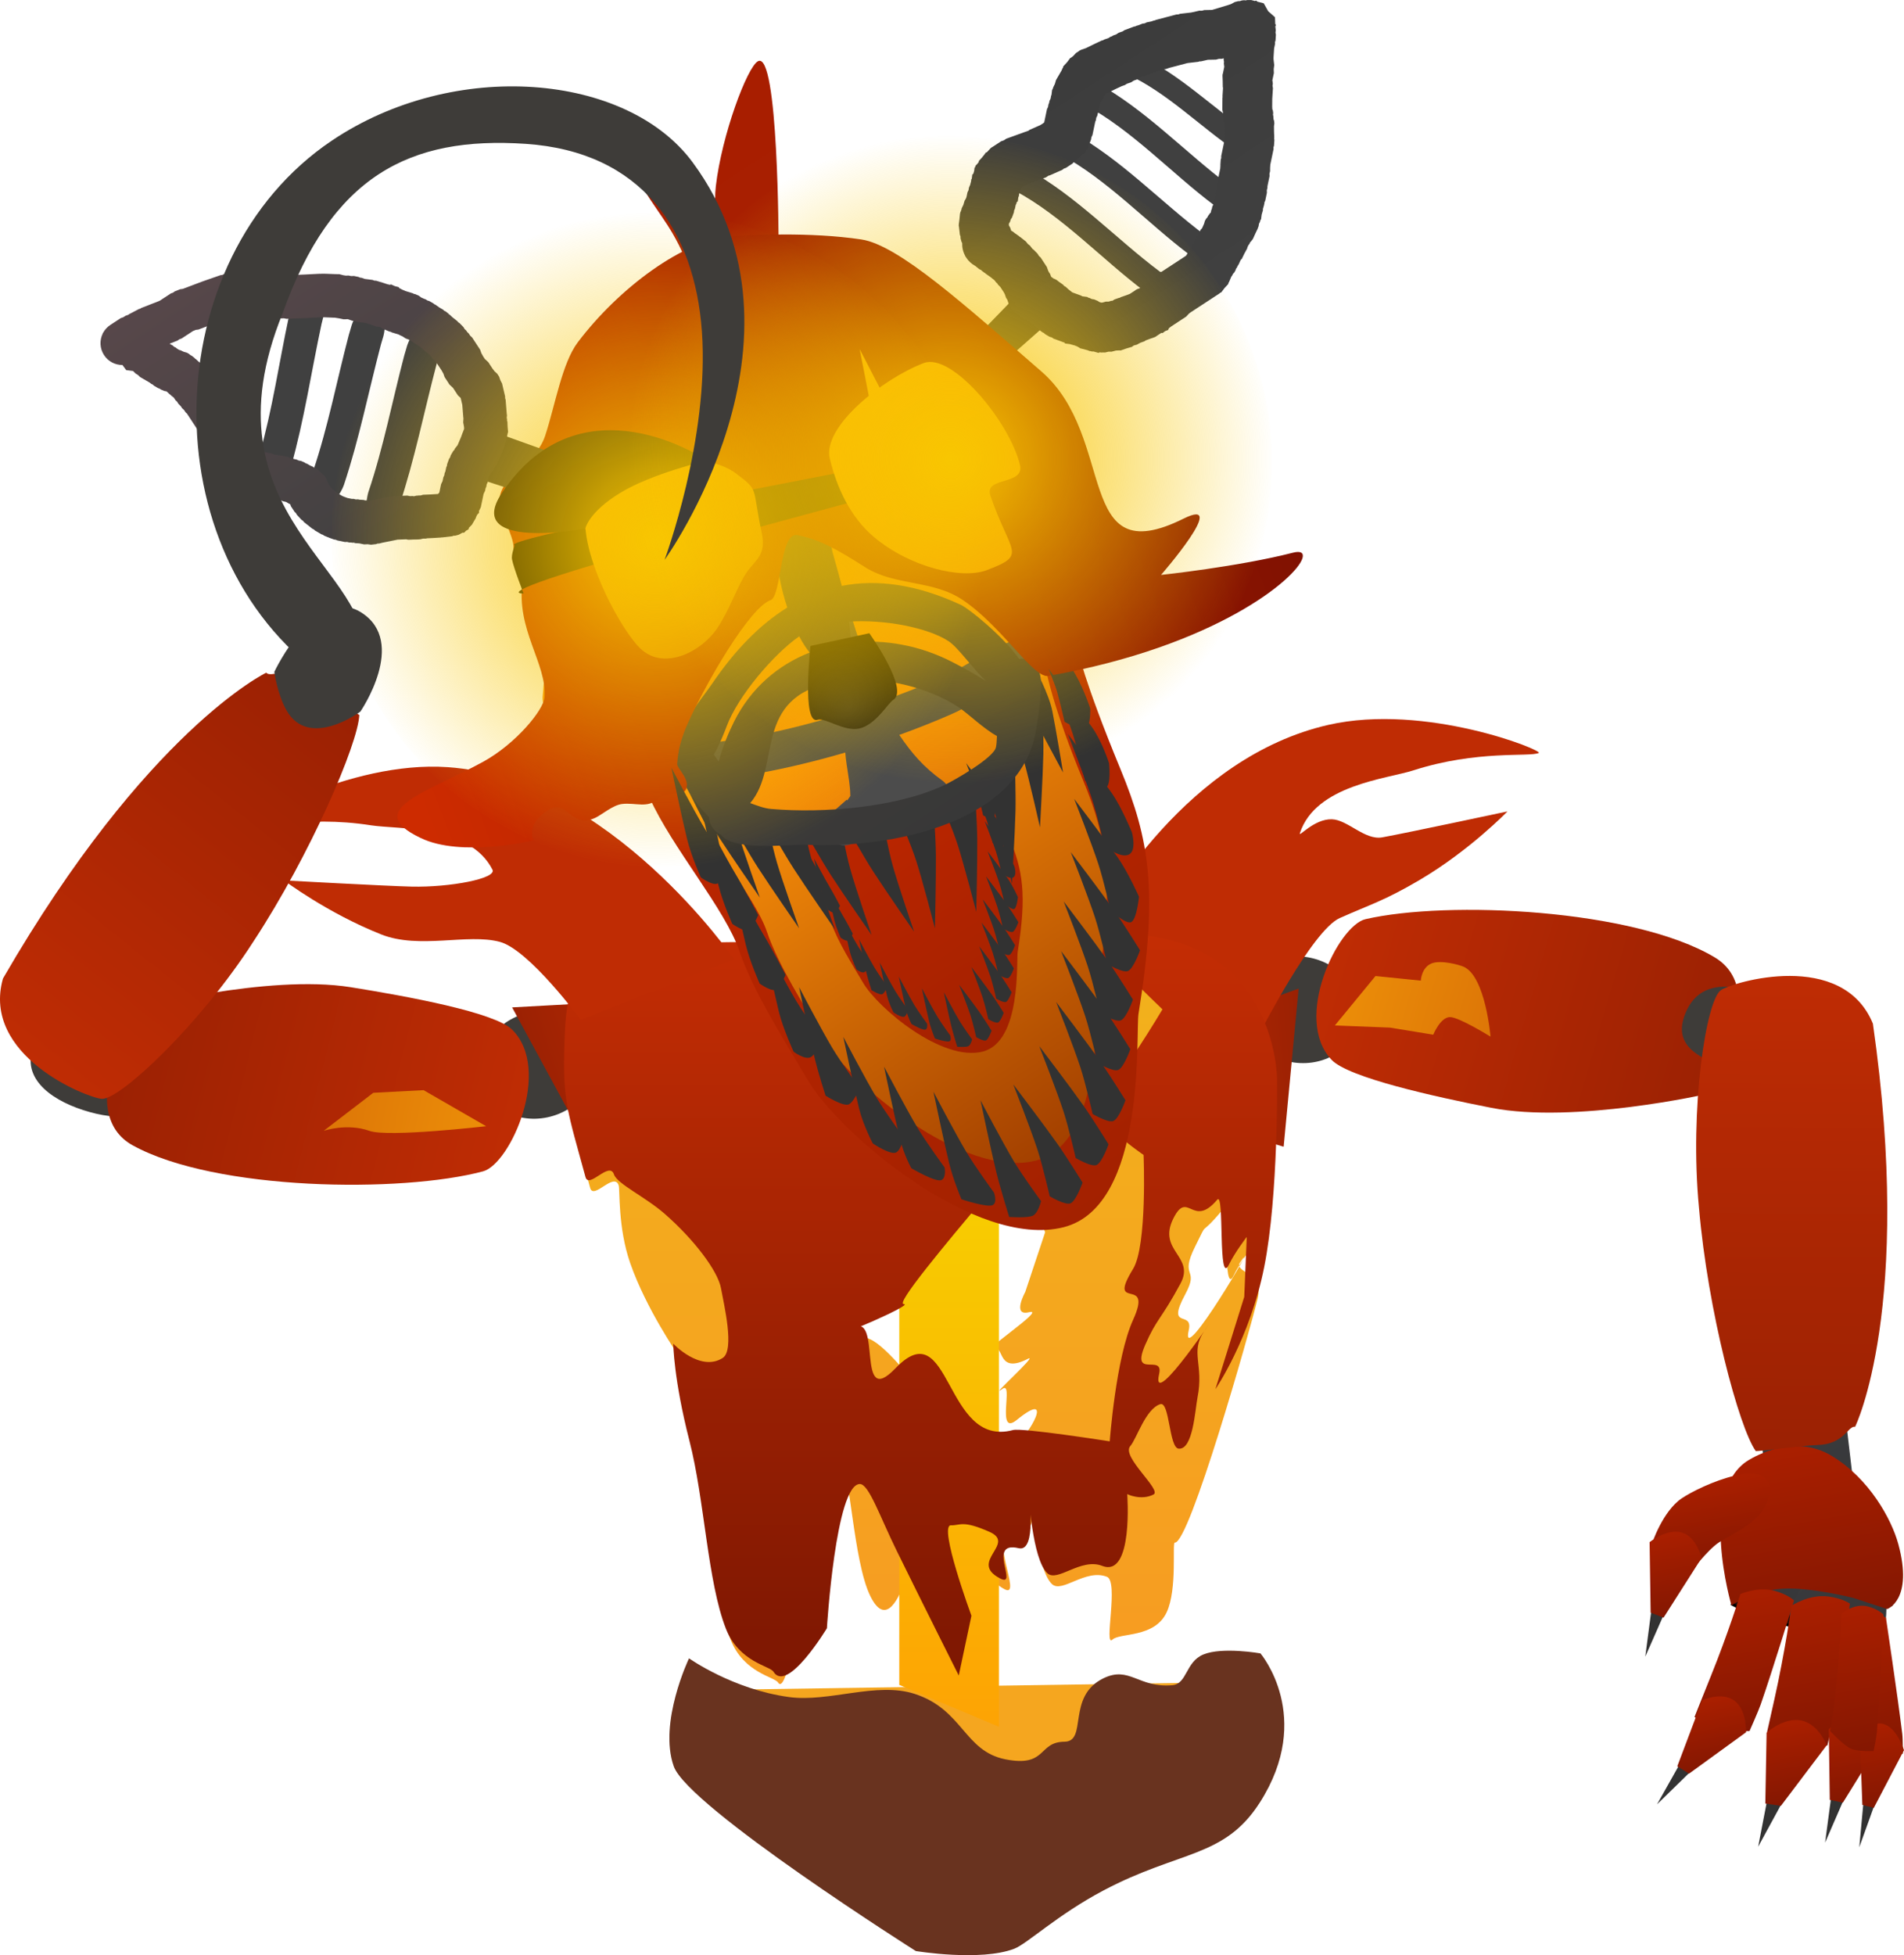 <svg version="1.1" xmlns="http://www.w3.org/2000/svg" xmlns:xlink="http://www.w3.org/1999/xlink" width="341.233" height="350.272" viewBox="0,0,341.233,350.272"><defs><linearGradient x1="391.169" y1="171.667" x2="461.911" y2="192.123" gradientUnits="userSpaceOnUse" id="color-1"><stop offset="0" stop-color="#bf2c04"/><stop offset="1" stop-color="#9b2103"/></linearGradient><linearGradient x1="392.081" y1="180.636" x2="419.366" y2="188.526" gradientUnits="userSpaceOnUse" id="color-2"><stop offset="0" stop-color="#ec8e08"/><stop offset="1" stop-color="#dd7607"/></linearGradient><linearGradient x1="462.368" y1="191.343" x2="496.725" y2="267.159" gradientUnits="userSpaceOnUse" id="color-3"><stop offset="0" stop-color="#46484d"/><stop offset="1" stop-color="#363739"/></linearGradient><linearGradient x1="472.491" y1="249.047" x2="496.439" y2="288.481" gradientUnits="userSpaceOnUse" id="color-4"><stop offset="0" stop-color="#3d3e41"/><stop offset="1" stop-color="#363739"/></linearGradient><linearGradient x1="470.22" y1="264.113" x2="487.676" y2="292.898" gradientUnits="userSpaceOnUse" id="color-5"><stop offset="0" stop-color="#3d3e41"/><stop offset="1" stop-color="#363739"/></linearGradient><linearGradient x1="471.922" y1="258.938" x2="477.838" y2="292.078" gradientUnits="userSpaceOnUse" id="color-6"><stop offset="0" stop-color="#3d3e41"/><stop offset="1" stop-color="#363739"/></linearGradient><linearGradient x1="473.856" y1="259.927" x2="479.447" y2="291.248" gradientUnits="userSpaceOnUse" id="color-7"><stop offset="0" stop-color="#aa1f00"/><stop offset="1" stop-color="#841701"/></linearGradient><linearGradient x1="486.228" y1="289.965" x2="490.814" y2="315.657" gradientUnits="userSpaceOnUse" id="color-8"><stop offset="0" stop-color="#aa1f00"/><stop offset="1" stop-color="#841701"/></linearGradient><linearGradient x1="463.319" y1="286.493" x2="467.658" y2="310.801" gradientUnits="userSpaceOnUse" id="color-9"><stop offset="0" stop-color="#aa1f00"/><stop offset="1" stop-color="#841701"/></linearGradient><linearGradient x1="458.195" y1="266.254" x2="460.99" y2="281.909" gradientUnits="userSpaceOnUse" id="color-10"><stop offset="0" stop-color="#aa1f00"/><stop offset="1" stop-color="#841701"/></linearGradient><linearGradient x1="474.737" y1="287.584" x2="479.413" y2="313.78" gradientUnits="userSpaceOnUse" id="color-11"><stop offset="0" stop-color="#aa1f00"/><stop offset="1" stop-color="#841701"/></linearGradient><linearGradient x1="458.029" y1="305.259" x2="460.271" y2="317.821" gradientUnits="userSpaceOnUse" id="color-12"><stop offset="0" stop-color="#aa1f00"/><stop offset="1" stop-color="#841701"/></linearGradient><linearGradient x1="472.951" y1="309.277" x2="475.543" y2="323.799" gradientUnits="userSpaceOnUse" id="color-13"><stop offset="0" stop-color="#aa1f00"/><stop offset="1" stop-color="#841701"/></linearGradient><linearGradient x1="483.45" y1="308.809" x2="486.043" y2="323.331" gradientUnits="userSpaceOnUse" id="color-14"><stop offset="0" stop-color="#aa1f00"/><stop offset="1" stop-color="#841701"/></linearGradient><linearGradient x1="488.578" y1="309.827" x2="491.171" y2="324.349" gradientUnits="userSpaceOnUse" id="color-15"><stop offset="0" stop-color="#aa1f00"/><stop offset="1" stop-color="#841701"/></linearGradient><linearGradient x1="483.496" y1="289.052" x2="488.077" y2="314.718" gradientUnits="userSpaceOnUse" id="color-16"><stop offset="0" stop-color="#aa1f00"/><stop offset="1" stop-color="#841701"/></linearGradient><linearGradient x1="451.491" y1="275.539" x2="454.101" y2="290.159" gradientUnits="userSpaceOnUse" id="color-17"><stop offset="0" stop-color="#aa1f00"/><stop offset="1" stop-color="#841701"/></linearGradient><linearGradient x1="474.134" y1="175.764" x2="473.575" y2="260.931" gradientUnits="userSpaceOnUse" id="color-18"><stop offset="0" stop-color="#bf2c04"/><stop offset="1" stop-color="#9b2103"/></linearGradient><linearGradient x1="356.807" y1="194.545" x2="386.719" y2="191.973" gradientUnits="userSpaceOnUse" id="color-19"><stop offset="0" stop-color="#bf2c04"/><stop offset="1" stop-color="#9b2103"/></linearGradient><linearGradient x1="277.453" y1="185.33" x2="248.928" y2="194.694" gradientUnits="userSpaceOnUse" id="color-20"><stop offset="0" stop-color="#bf2c04"/><stop offset="1" stop-color="#9b2103"/></linearGradient><linearGradient x1="318.602" y1="169.99" x2="318.602" y2="303.193" gradientUnits="userSpaceOnUse" id="color-21"><stop offset="0" stop-color="#f2b21b"/><stop offset="1" stop-color="#f79b22"/></linearGradient><linearGradient x1="322.877" y1="196.486" x2="322.877" y2="320.094" gradientUnits="userSpaceOnUse" id="color-22"><stop offset="0" stop-color="#f6d500"/><stop offset="1" stop-color="#fe9f04"/></linearGradient><linearGradient x1="317.765" y1="168.037" x2="317.765" y2="301.24" gradientUnits="userSpaceOnUse" id="color-23"><stop offset="0" stop-color="#c42d04"/><stop offset="1" stop-color="#7d1702"/></linearGradient><linearGradient x1="299.139" y1="121.343" x2="358.325" y2="211.75" gradientUnits="userSpaceOnUse" id="color-24"><stop offset="0" stop-color="#bd2600"/><stop offset="1" stop-color="#a32100"/></linearGradient><linearGradient x1="301.691" y1="126.3" x2="350.824" y2="201.352" gradientUnits="userSpaceOnUse" id="color-25"><stop offset="0" stop-color="#ff960a"/><stop offset="1" stop-color="#a34000"/></linearGradient><linearGradient x1="308.214" y1="142.847" x2="335.872" y2="185.095" gradientUnits="userSpaceOnUse" id="color-26"><stop offset="0" stop-color="#bd2600"/><stop offset="1" stop-color="#a32100"/></linearGradient><linearGradient x1="259.908" y1="55.373" x2="319.605" y2="146.56" gradientUnits="userSpaceOnUse" id="color-27"><stop offset="0" stop-color="#f28608"/><stop offset="1" stop-color="#f89009"/></linearGradient><linearGradient x1="287.51" y1="101.322" x2="320.084" y2="151.08" gradientUnits="userSpaceOnUse" id="color-28"><stop offset="0" stop-color="#443f3a"/><stop offset="1" stop-color="#383838"/></linearGradient><linearGradient x1="276.143" y1="20.057" x2="292.312" y2="44.756" gradientUnits="userSpaceOnUse" id="color-29"><stop offset="0" stop-color="#a81e00"/><stop offset="1" stop-color="#a81f01"/></linearGradient><linearGradient x1="220.2" y1="124.708" x2="374.404" y2="66.085" gradientUnits="userSpaceOnUse" id="color-30"><stop offset="0" stop-color="#cd2b00"/><stop offset="1" stop-color="#801101"/></linearGradient><linearGradient x1="292.749" y1="86.49" x2="296.016" y2="95.086" gradientUnits="userSpaceOnUse" id="color-31"><stop offset="0" stop-color="#191313"/><stop offset="1" stop-color="#15100f"/></linearGradient><radialGradient cx="304.88" cy="127.477" r="14.366" gradientUnits="userSpaceOnUse" id="color-32"><stop offset="0" stop-color="#222222"/><stop offset="1" stop-color="#000000"/></radialGradient><linearGradient x1="309.704" y1="70.783" x2="330.783" y2="102.981" gradientUnits="userSpaceOnUse" id="color-33"><stop offset="0" stop-color="#ffad09"/><stop offset="1" stop-color="#f58c09"/></linearGradient><linearGradient x1="265.764" y1="85.056" x2="283.991" y2="112.898" gradientUnits="userSpaceOnUse" id="color-34"><stop offset="0" stop-color="#ffad09"/><stop offset="1" stop-color="#dd7607"/></linearGradient><linearGradient x1="344.263" y1="11.271" x2="371.97" y2="53.593" gradientUnits="userSpaceOnUse" id="color-35"><stop offset="0" stop-color="#3c3c3c"/><stop offset="1" stop-color="#404040"/></linearGradient><linearGradient x1="193.186" y1="45.631" x2="229.267" y2="100.745" gradientUnits="userSpaceOnUse" id="color-36"><stop offset="0" stop-color="#57474a"/><stop offset="1" stop-color="#404040"/></linearGradient><linearGradient x1="246.074" y1="58.66" x2="256.765" y2="86.782" gradientUnits="userSpaceOnUse" id="color-37"><stop offset="0" stop-color="#231c1a"/><stop offset="1" stop-color="#100c0c"/></linearGradient><radialGradient cx="270.473" cy="97.596" r="58.851" gradientUnits="userSpaceOnUse" id="color-38"><stop offset="0" stop-color="#f8c601"/><stop offset="1" stop-color="#f8c601" stop-opacity="0"/></radialGradient><radialGradient cx="323.146" cy="83.187" r="58.152" gradientUnits="userSpaceOnUse" id="color-39"><stop offset="0" stop-color="#f8c601"/><stop offset="1" stop-color="#f8c601" stop-opacity="0"/></radialGradient><linearGradient x1="245.476" y1="204.477" x2="174.062" y2="186.503" gradientUnits="userSpaceOnUse" id="color-40"><stop offset="0" stop-color="#bf2c04"/><stop offset="1" stop-color="#9b2103"/></linearGradient><linearGradient x1="159.275" y1="191.78" x2="212.392" y2="125.204" gradientUnits="userSpaceOnUse" id="color-41"><stop offset="0" stop-color="#bf2c04"/><stop offset="1" stop-color="#9b2103"/></linearGradient><linearGradient x1="239.677" y1="203.806" x2="211.811" y2="198.306" gradientUnits="userSpaceOnUse" id="color-42"><stop offset="0" stop-color="#ec8e08"/><stop offset="1" stop-color="#dd7607"/></linearGradient></defs><g transform="translate(-152.781,-0.921)"><g data-paper-data="{&quot;isPaintingLayer&quot;:true}" fill-rule="nonzero" stroke-linejoin="miter" stroke-miterlimit="10" stroke-dasharray="" stroke-dashoffset="0" style="mix-blend-mode: normal"><g data-paper-data="{&quot;index&quot;:null}"><path d="M394.592,187.533c-3.246,4.236 -9.834,5.111 -14.714,1.954c-4.88,-3.156 -6.205,-9.149 -2.959,-13.384c3.246,-4.236 9.834,-5.11 14.714,-1.954c4.88,3.156 6.205,9.148 2.959,13.384z" data-paper-data="{&quot;index&quot;:null}" fill="#3e3c39" stroke="none" stroke-width="0" stroke-linecap="butt"/><path d="M397.501,165.592c14.724,-3.398 48.086,-1.834 62.59,6.842c10.442,6.246 -1.233,24.446 -1.233,24.446c0,0 -23.958,5.427 -38.815,2.506c-10.175,-2.001 -25.569,-5.395 -28.61,-8.588c-7.022,-7.371 1.144,-24.069 6.068,-25.206z" data-paper-data="{&quot;index&quot;:null}" fill="url(#color-1)" stroke="#000000" stroke-width="0" stroke-linecap="round"/><path d="M401.899,185.02l-9.881,-0.388l7.277,-8.853l8.119,0.822c0,0 0.105,-2.345 1.935,-3.082c1.649,-0.664 4.995,0.25 5.78,0.61c3.897,1.786 4.783,12.511 4.783,12.511c0,0 -5.55,-3.446 -7.213,-3.503c-1.753,-0.06 -3.049,3.151 -3.049,3.151z" data-paper-data="{&quot;index&quot;:null}" fill="url(#color-2)" stroke="#000000" stroke-width="0" stroke-linecap="round"/><g><path d="M486.123,276.731l-15.912,-1.116l-5.529,-53.283l15.188,1.236z" fill="url(#color-3)" stroke="#000000" stroke-width="0" stroke-linecap="round"/><path d="M467.879,274.844l17.883,-5.349l5.798,8.312l0.169,10.611c0,0 -10.569,3.967 -15.688,3.951c-5.119,-0.016 -12.801,-4.042 -12.801,-4.042z" fill="#290f0c" stroke="#000000" stroke-width="0.5" stroke-linecap="round"/><path d="M479.918,275.588c-0.484,-3.078 9.982,-3.038 10.279,-0.32c1.01,9.241 1.539,23.116 -2.635,22.371c-4.557,-0.841 -6.068,-12.033 -7.644,-22.051z" fill="url(#color-4)" stroke="#000000" stroke-width="0" stroke-linecap="round"/><path d="M483.587,283.417c-0.453,6.322 -2.109,15.724 -6.114,14.838c-4.367,-0.986 -4.103,-8.67 -4.086,-15.568c0.005,-2.12 10.333,-1.129 10.2,0.73z" fill="url(#color-5)" stroke="#000000" stroke-width="0" stroke-linecap="round"/><path d="M477.438,281.761c-2.7,5.735 -7.631,13.909 -11.048,11.64c-3.719,-2.493 -0.705,-9.566 1.795,-15.995c0.768,-1.976 10.047,2.668 9.252,4.355z" fill="url(#color-6)" stroke="#000000" stroke-width="0" stroke-linecap="round"/><path d="M491.003,289.185l-6.063,-1.989c0,0 -7.696,-1.959 -12.676,-1.657c-4.98,0.301 -9.175,2.98 -9.175,2.98c0,0 -6.017,-20.482 3.043,-25.996c1.192,-0.725 8.27,-4.811 14.963,-0.761c6.693,4.05 10.68,11.319 11.895,15.77c2.744,10.045 -1.987,11.653 -1.987,11.653z" fill="url(#color-7)" stroke="#000000" stroke-width="0" stroke-linecap="round"/><path d="M485.73,311.899c0,0 -0.077,-2.391 -0.182,-3.616c-0.721,-8.395 -1.889,-16.4 -1.889,-16.4c0,0 1.684,-2.275 4.186,-2.077c1.891,0.15 2.936,0.947 2.936,0.947c0,0 2.117,14.174 2.925,20.804c0.122,1.006 0.088,3.568 0.088,3.568c0,0 -2.578,-0.261 -3.796,-0.748c-1.435,-0.574 -4.268,-2.477 -4.268,-2.477z" fill="url(#color-8)" stroke="#000000" stroke-width="0" stroke-linecap="round"/><path d="M459.45,301.067c2.995,-7.381 5.239,-14.562 5.239,-14.562c0,0 3.21,-1.444 6.309,-0.534c2.343,0.688 3.305,1.677 3.305,1.677c0,0 -3.908,12.728 -5.97,18.629c-0.436,1.248 -2.001,4.76 -2.001,4.76c0,0 -3.845,0.215 -5.531,-0.216c-1.595,-0.407 -4.326,-2.303 -4.326,-2.303c0,0 1.963,-4.955 2.976,-7.452z" fill="url(#color-9)" stroke="#000000" stroke-width="0" stroke-linecap="round"/><path d="M454.178,269.35c3.469,-2.362 16.526,-8.126 15.66,-0.884c-0.585,4.894 -6.211,6.947 -9.025,8.804c-2.051,1.354 -5.274,5.612 -5.274,5.612c0,0 -4.388,-0.798 -6.01,-2.935c-0.821,-1.082 -0.688,-2.461 -0.688,-2.461c0,0 1.867,-5.775 5.336,-8.137z" fill="url(#color-10)" stroke="#000000" stroke-width="0" stroke-linecap="round"/><path d="M470.779,305.392c1.921,-8.574 3.074,-16.801 3.074,-16.801c0,0 3.179,-2.12 6.649,-1.646c2.623,0.358 3.822,1.277 3.822,1.277c0,0 -1.97,14.573 -3.151,21.371c-0.19,1.091 -0.899,4.034 -0.899,4.034c0,0 -4.096,0.471 -5.821,0.082c-1.863,-0.42 -4.975,-2.514 -4.975,-2.514c0,0 0.868,-3.871 1.3,-5.802z" fill="url(#color-11)" stroke="#000000" stroke-width="0" stroke-linecap="round"/><path d="M457.687,316.428l-7.933,7.743l4.405,-7.817z" fill="#323232" stroke="#000000" stroke-width="0" stroke-linecap="round"/><path d="M457.852,305.514c0,0 3.558,-1.605 5.79,0.102c2.232,1.707 2.068,5.642 2.068,5.642l-10.22,7.416l-2.106,-1.315z" fill="url(#color-12)" stroke="#000000" stroke-width="0" stroke-linecap="round"/><path d="M473.463,321.505l-5.587,10.256l1.731,-8.957z" fill="#323232" stroke="#000000" stroke-width="0" stroke-linecap="round"/><path d="M469.387,311.317c0,0 3.234,-2.868 6.321,-2.149c3.087,0.719 4.443,4.432 4.443,4.432l-8.195,10.839l-2.797,-0.404z" fill="url(#color-13)" stroke="#000000" stroke-width="0" stroke-linecap="round"/><path d="M484.238,320.988l-4.366,10.038l1.183,-8.859z" fill="#323232" stroke="#000000" stroke-width="0" stroke-linecap="round"/><path d="M480.533,310.734c0,0 2.618,-2.757 5.217,-1.952c2.6,0.806 3.841,4.54 3.841,4.54l-6.527,10.541l-2.349,-0.484z" fill="url(#color-14)" stroke="#000000" stroke-width="0" stroke-linecap="round"/><path d="M489.549,321.973l-3.551,9.893l0.817,-8.794z" fill="#323232" stroke="#000000" stroke-width="0" stroke-linecap="round"/><path d="M486.092,311.675c0,0 2.206,-2.684 4.481,-1.82c2.275,0.864 3.441,4.611 3.441,4.611l-5.415,10.343l-2.05,-0.537z" fill="url(#color-15)" stroke="#000000" stroke-width="0" stroke-linecap="round"/><path d="M481.489,306.512c0.946,-8.4 1.358,-16.495 1.358,-16.495c0,0 2.174,-1.94 4.688,-1.296c1.9,0.487 2.807,1.458 2.807,1.458c0,0 -0.679,14.342 -1.183,21.019c-0.075,0.988 -0.6,3.434 -0.6,3.434c0,0 -2.872,0.121 -4.093,-0.444c-1.359,-0.629 -3.691,-3.157 -3.691,-3.157c0,0 0.54,-2.969 0.715,-4.52z" fill="url(#color-16)" stroke="#000000" stroke-width="0" stroke-linecap="round"/><path d="M451.263,289.504l-3.619,8.21l1.446,-10.991z" data-paper-data="{&quot;index&quot;:null}" fill="#323232" stroke="#000000" stroke-width="0" stroke-linecap="round"/><path d="M450.923,290.726l-2.315,-0.898l-0.186,-12.626c0,0 3.052,-2.489 5.756,-1.725c2.704,0.764 3.551,4.575 3.551,4.575z" data-paper-data="{&quot;index&quot;:null}" fill="url(#color-17)" stroke="#000000" stroke-width="0" stroke-linecap="round"/><path d="M454.623,183.031c1.917,-5.562 6.652,-6.358 12.962,-4.364c6.309,1.993 11.804,6.022 9.887,11.583c-1.917,5.562 -7.128,4.56 -13.438,2.567c-6.309,-1.993 -11.328,-4.224 -9.411,-9.786z" data-paper-data="{&quot;index&quot;:null}" fill="#3e3c39" stroke="none" stroke-width="0" stroke-linecap="butt"/><path d="M488.441,184.302c7.284,50.928 -3.184,72.223 -3.184,72.223c-1.324,-0.194 -1.941,3.159 -6.792,3.28c-2.099,0.052 -10.516,1.133 -11.011,1.085c-2.995,-4.152 -8.593,-25.038 -10.184,-43.607c-1.706,-17.734 1.272,-37.133 3.915,-38.961c2.163,-1.495 21.781,-7.327 27.255,5.981z" fill="url(#color-18)" stroke="#000000" stroke-width="0" stroke-linecap="round"/></g></g><path d="" data-paper-data="{&quot;index&quot;:null}" fill="#0d0000" stroke="#000000" stroke-width="0" stroke-linecap="round"/><path d="M382.837,206.353c0,0 -6.385,-1.619 -14.879,-6.605c-7.85,-4.607 -11.659,-11.111 -11.659,-11.111l29.221,-10.608z" data-paper-data="{&quot;index&quot;:null}" fill="url(#color-19)" stroke="#000000" stroke-width="0" stroke-linecap="round"/><path d="M249.817,182.048c5.81,-0.143 10.282,4.06 9.987,9.389c-0.295,5.328 -5.244,9.764 -11.054,9.907c-5.81,0.143 -10.282,-4.06 -9.987,-9.389c0.295,-5.328 5.244,-9.764 11.054,-9.907z" data-paper-data="{&quot;index&quot;:null}" fill="#3e3c39" stroke="none" stroke-width="0" stroke-linecap="butt"/><path d="M244.563,181.397l31.041,-1.701c0,0 -0.954,7.477 -6.368,14.793c-5.859,7.917 -11.097,11.911 -11.097,11.911z" data-paper-data="{&quot;index&quot;:null}" fill="url(#color-20)" stroke="#000000" stroke-width="0" stroke-linecap="round"/><path d="M275.393,303.749l100.076,-1.488l-11.533,20.834l-46.876,14.881z" fill="#f5a61f" stroke="#000000" stroke-width="0" stroke-linecap="round"/><path d="M378.684,297.134c0,0 9.691,11.381 -0.124,26.72c-6.379,9.969 -14.336,8.516 -28.003,15.738c-8.25,4.36 -13.714,9.574 -15.998,10.448c-6.068,2.323 -17.648,0.414 -17.648,0.414c0,0 -40.804,-25.826 -43.38,-33.089c-2.778,-7.834 2.735,-19.353 2.735,-19.353c0,0 7.84,5.577 17.942,6.941c7.164,0.967 15.651,-2.773 22.461,-0.582c8.713,2.804 8.876,10.266 16.296,11.734c7.499,1.484 5.784,-3.11 10.587,-3.152c4.194,-0.036 0.334,-8.079 6.934,-11.338c4.728,-2.335 6.305,1.755 12.395,1.218c2.669,-0.235 2.361,-4.181 5.558,-5.504c3.411,-1.412 10.245,-0.198 10.245,-0.198z" fill="#69331f" stroke="#000000" stroke-width="0" stroke-linecap="round"/><g stroke-width="0"><path d="M347.371,168.935c3.436,-6.558 18.337,-32.414 43.472,-38.149c17.382,-3.966 38.609,4.584 37.713,5.03c-1.661,0.766 -11,-0.572 -22.508,3.128c-4.72,1.518 -17.479,2.616 -20.3,11.231c-0.296,0.902 2.498,-2.567 5.723,-2.48c2.838,0.077 5.899,3.804 9.042,3.238c4.371,-0.787 22.431,-4.645 22.431,-4.645c0,0 -6.71,6.956 -15.712,12.265c-6.326,3.731 -8.876,4.401 -14.343,6.838c-4.978,2.218 -14.327,20.686 -14.428,20.732" data-paper-data="{&quot;index&quot;:null}" fill="#bf2c04" stroke="#000000" stroke-linecap="round"/><path d="M274.277,243.597c0,0 -5.663,-8.142 -8.536,-16.339c-2.257,-6.438 -1.83,-13.231 -2.082,-13.975c-0.838,-2.48 -4.502,2.68 -5.11,0.457c-3.223,-11.797 -4.131,-13.722 -3.77,-23.98c0.361,-10.257 0.948,-11.12 10.315,-15.436c9.303,-4.285 28.169,-1.871 46.343,-2.85c18.174,-0.979 43.628,-1.483 43.628,-1.483c0,0 -50.272,58.152 -47.291,58.143c2.027,-0.006 -5.601,14.983 -1.306,12.63c5.341,-2.926 16.272,21.64 28.695,18.308c1.648,-0.442 6.963,-9.562 -0.149,-3.771c-3.819,3.11 -0.471,-7.1 -2.57,-5.566c-2.904,2.122 6.74,-6.505 4.521,-5.365c-5.383,2.766 -4.276,-2.316 -5.831,-1.751c-4.463,1.623 9.696,-7.498 6.037,-6.609c-3.071,0.747 -0.645,-3.628 -0.645,-3.628l3.555,-10.681l-4.355,-13.168c0,0 15.776,-38.443 20.106,-38.282c26.53,0.988 22.486,24.712 22.476,24.78c-0.008,0.059 1.387,18.526 -1.182,31.448c-2.569,12.922 -0.065,-2.007 -0.065,-2.007c0,0 -2.108,2.722 -3.178,4.93c-2.042,4.215 -0.768,-13.194 -2.112,-11.603c-4.452,5.271 -2.184,1.182 -4.808,6.457c-2.877,5.783 0.862,3.665 -1.764,8.542c-3.533,6.56 1.482,2.716 0.623,6.453c-1.694,7.372 13.312,-18.226 9.181,-12.117c-1.151,1.702 4.301,1.749 3.173,6.434c-1.386,5.757 -12.261,43.997 -14.855,43.714c-0.498,-0.054 0.499,8.346 -1.458,12.499c-2.178,4.622 -8.355,3.618 -9.703,4.873c-1.623,1.511 1.18,-10.403 -0.999,-11.25c-3.853,-1.499 -8.044,3.019 -9.853,1.303c-2.715,-2.578 -3.313,-14.142 -3.313,-14.142c0,0 0.264,5.993 -3.048,5.206c-5.855,-1.392 1.374,11.714 -2.14,9.857c-5.642,-2.98 2.982,-6.169 -1.833,-8.31c-4.878,-2.169 -5.228,-1.13 -6.925,-1.186c-2.316,-0.077 -6.376,-2.488 -6.376,-2.488c0,0 -4.015,23.186 -8.919,13.208c-3.1,-6.308 -3.645,-23.352 -5.26,-23.323c-3.569,0.065 -8.798,42.85 -11.262,38.825c-0.632,-1.032 -6.164,-1.71 -8.509,-7.678c-3.309,-8.422 -3.821,-23.086 -6.531,-33.628c-2.857,-11.116 -2.913,-17.453 -2.913,-17.453z" fill="url(#color-21)" stroke="#000000" stroke-linecap="round"/><path d="M313.948,302.774v-106.288h17.858v113.786z" fill="url(#color-22)" stroke="none" stroke-linecap="butt"/><path d="M273.44,241.644c0,0 4.84,5.141 8.857,2.563c2.214,-1.421 0.2,-9.673 -0.295,-12.467c-0.554,-3.13 -4.859,-8.792 -10.112,-13.376c-3.475,-3.033 -8.496,-5.342 -9.068,-7.035c-0.838,-2.48 -4.502,2.68 -5.11,0.457c-3.223,-11.797 -4.131,-13.722 -3.77,-23.98c0.361,-10.257 0.948,-11.12 10.315,-15.436c9.303,-4.285 28.169,-1.871 46.343,-2.85c18.174,-0.979 43.628,-1.483 43.628,-1.483c0,0 -11.441,22.963 -7.798,25.326c1.741,1.129 -34.661,41.197 -31.68,41.188c2.027,-0.006 -13.413,6.612 -9.119,4.259c5.341,-2.926 0.399,14.787 7.62,7.255c10.027,-10.459 8.652,14.385 21.074,11.053c1.648,-0.442 17.343,2.024 17.343,2.024c0,0 1.082,-14.953 4.184,-21.765c3.719,-8.166 -4.854,-1.215 0,-9.132c2.558,-4.171 1.878,-20.416 1.878,-20.416c0,0 -12.019,-8.12 -7.606,-10.681c2.808,-1.63 10.991,-15.4 10.991,-15.4c0,0 -12.579,-12.05 -9.293,-10.078c1.669,1.002 -1.159,-3.532 3.171,-3.371c26.53,0.988 26.672,25.828 26.662,25.896c-0.008,0.059 0.271,20.759 -2.298,33.681c-2.569,12.922 -8.755,21.921 -8.755,21.921l5.17,-16.537l0.451,-10.74c0,0 -2.108,2.722 -3.178,4.93c-2.042,4.215 -0.768,-13.194 -2.112,-11.603c-4.452,5.271 -5.253,-1.888 -7.878,3.388c-2.877,5.783 3.931,6.734 1.305,11.611c-3.533,6.56 -4.243,6.219 -6.319,10.969c-2.732,6.249 3.337,1.513 2.478,5.249c-1.694,7.372 12.196,-13.762 8.065,-7.652c-2.566,3.795 -0.013,5.924 -1.186,11.862c-0.439,2.224 -0.802,9.458 -3.396,9.174c-1.72,-0.188 -1.588,-8.497 -3.273,-7.969c-2.645,0.83 -4.271,6.275 -5.385,7.517c-1.67,1.862 5.724,7.88 4.171,8.668c-2.262,1.147 -4.715,-0.066 -4.715,-0.066c0,0 1.138,15.038 -4.478,12.854c-3.853,-1.499 -8.044,3.019 -9.853,1.303c-2.715,-2.578 -3.313,-14.142 -3.313,-14.142c0,0 1.504,10.457 -1.808,9.67c-5.855,-1.392 0.134,7.249 -3.38,5.393c-5.642,-2.98 2.982,-6.169 -1.833,-8.31c-4.878,-2.169 -5.228,-1.13 -6.925,-1.186c-2.316,-0.077 3.669,16.207 3.669,16.207l-2.271,10.699c0,0 -6.209,-12.346 -11.113,-22.324c-3.1,-6.308 -5.009,-12.005 -6.624,-11.976c-4.323,0.078 -5.895,25.838 -5.895,25.838c0,0 -7.119,11.804 -9.584,7.779c-0.632,-1.032 -6.164,-1.71 -8.509,-7.678c-3.309,-8.422 -3.821,-23.086 -6.531,-33.628c-2.857,-11.116 -2.913,-17.453 -2.913,-17.453z" fill="url(#color-23)" stroke="#000000" stroke-linecap="round"/><path d="M256.898,183.597c-0.107,-0.03 -9.269,-12.517 -14.53,-13.937c-5.779,-1.56 -14.427,1.376 -21.254,-1.33c-9.716,-3.851 -17.422,-9.683 -17.422,-9.683c0,0 18.439,1.014 22.879,1.114c6.821,0.154 15.282,-1.446 14.47,-3.036c-4.121,-8.074 -16.896,-7.183 -21.795,-7.951c-11.942,-1.873 -20.961,0.896 -22.721,0.396c-0.955,-0.302 18.692,-12.037 36.479,-10.811c29.131,2.008 51.355,34.447 51.355,34.447" data-paper-data="{&quot;index&quot;:null}" fill="#bf2c04" stroke="#000000" stroke-linecap="round"/></g><g><path d="M285.336,171.408c-2.571,-7.646 -12.09,-18.562 -16.113,-27.525c-4.678,-10.422 76.686,-26.647 76.686,-26.647c0,0 1.019,5.341 7.709,21.549c5.151,12.481 6.773,21.805 3.204,43.773c-0.536,3.301 1.566,34.432 -13.424,38.222c-15.756,3.984 -40.21,-16.818 -45.767,-26.226c-4.16,-7.044 -9.915,-16.065 -12.296,-23.145z" fill="url(#color-24)" stroke="#000000" stroke-width="0" stroke-linecap="round"/><path d="M290.232,167.862c-2.134,-6.348 -11.567,-17.456 -14.907,-24.897c-3.883,-8.652 64.985,-21.845 64.985,-21.845c0,0 1.053,6.204 6.606,19.659c4.276,10.361 5.623,18.101 2.66,36.338c-0.445,2.74 1.3,28.584 -11.144,31.73c-13.08,3.307 -33.381,-13.961 -37.993,-21.772c-3.453,-5.848 -8.231,-13.336 -10.207,-19.214z" fill="url(#color-25)" stroke="#000000" stroke-width="0" stroke-linecap="round"/><g stroke="#000000" stroke-width="0" stroke-linecap="round"><path d="M301.764,166.243c-1.201,-3.573 -5.65,-8.674 -7.53,-12.863c-2.186,-4.87 35.836,-12.452 35.836,-12.452c0,0 0.476,2.496 3.602,10.07c2.407,5.832 3.165,10.189 1.497,20.455c-0.251,1.543 0.732,16.09 -6.273,17.862c-7.363,1.862 -18.791,-7.859 -21.387,-12.256c-1.944,-3.292 -4.633,-7.507 -5.746,-10.816z" fill="url(#color-26)"/><path d="M328.976,146.997c0,0 -0.57,-2.511 -1.024,-3.906c-0.545,-1.675 -2.026,-5.46 -2.026,-5.46c0,0 2.604,3.428 3.647,4.906c0.851,1.206 1.555,3.347 1.555,3.347c0,0 0.062,1.502 -0.412,1.7c-0.44,0.184 -1.74,-0.588 -1.74,-0.588z" data-paper-data="{&quot;index&quot;:null}" fill="#323232"/><path d="M301.149,163.917c0,0 -0.802,-1.786 -1.154,-3.22c-0.432,-1.756 -1.313,-5.97 -1.313,-5.97c0,0 1.887,3.599 2.795,5.109c0.756,1.258 1.844,3.351 1.844,3.351c0,0 -0.428,1.044 -0.751,1.232c-0.405,0.237 -1.42,-0.502 -1.42,-0.502z" data-paper-data="{&quot;index&quot;:null}" fill="#323232"/><path d="M298.515,160.031c0,0 -0.802,-1.786 -1.154,-3.22c-0.432,-1.756 -1.313,-5.97 -1.313,-5.97c0,0 1.887,3.599 2.795,5.109c0.756,1.258 1.844,3.351 1.844,3.351c0,0 -0.428,1.044 -0.751,1.232c-0.405,0.237 -1.42,-0.502 -1.42,-0.502z" data-paper-data="{&quot;index&quot;:null}" fill="#323232"/><path d="M303.442,168.917c0,0 -0.802,-1.786 -1.154,-3.22c-0.432,-1.756 -1.313,-5.97 -1.313,-5.97c0,0 1.887,3.599 2.795,5.109c0.756,1.258 1.844,3.351 1.844,3.351c0,0 -0.428,1.044 -0.751,1.232c-0.405,0.237 -1.42,-0.502 -1.42,-0.502z" data-paper-data="{&quot;index&quot;:null}" fill="#323232"/><path d="M306.288,174.624c0,0 -0.884,-1.911 -1.236,-3.345c-0.432,-1.756 -1.313,-5.97 -1.313,-5.97c0,0 1.887,3.599 2.795,5.109c0.756,1.258 2.278,3.334 2.278,3.334c0,0 -0.692,1.126 -1.119,1.338c-0.46,0.228 -1.404,-0.466 -1.404,-0.466z" data-paper-data="{&quot;index&quot;:null}" fill="#323232"/><path d="M308.964,178.304c0,0 -0.555,-1.681 -0.907,-3.114c-0.432,-1.756 -1.313,-5.97 -1.313,-5.97c0,0 1.887,3.599 2.795,5.109c0.756,1.258 2.278,3.334 2.278,3.334c0,0 -0.464,1.148 -0.901,1.365c-0.453,0.225 -1.951,-0.724 -1.951,-0.724z" data-paper-data="{&quot;index&quot;:null}" fill="#323232"/><path d="M312.919,182.305c0,0 -0.804,-1.518 -1.157,-2.951c-0.432,-1.756 -1.313,-5.97 -1.313,-5.97c0,0 1.887,3.599 2.795,5.109c0.756,1.258 2.278,3.334 2.278,3.334c0,0 -0.253,1.034 -0.653,1.232c-0.477,0.237 -1.95,-0.754 -1.95,-0.754z" data-paper-data="{&quot;index&quot;:null}" fill="#323232"/><path d="M316.146,184.378c0,0 -0.622,-1.103 -0.974,-2.536c-0.432,-1.756 -1.313,-5.97 -1.313,-5.97c0,0 1.887,3.599 2.795,5.109c0.756,1.258 2.278,3.334 2.278,3.334c0,0 0.16,0.843 -0.258,1.049c-0.468,0.232 -2.528,-0.986 -2.528,-0.986z" data-paper-data="{&quot;index&quot;:null}" fill="#323232"/><path d="M320.341,186.975c0,0 -0.68,-1.599 -1.032,-3.033c-0.432,-1.756 -1.313,-5.97 -1.313,-5.97c0,0 1.887,3.599 2.795,5.109c0.756,1.258 2.278,3.334 2.278,3.334c0,0 0.303,0.844 -0.104,1.046c-0.474,0.235 -2.623,-0.486 -2.623,-0.486z" data-paper-data="{&quot;index&quot;:null}" fill="#323232"/><path d="M324.337,188.455c0,0 -0.735,-2.364 -1.088,-3.798c-0.432,-1.756 -1.313,-5.97 -1.313,-5.97c0,0 1.887,3.599 2.795,5.109c0.756,1.258 2.278,3.334 2.278,3.334c0,0 -0.238,0.997 -0.68,1.216c-0.449,0.222 -1.991,0.109 -1.991,0.109z" data-paper-data="{&quot;index&quot;:null}" fill="#323232"/><path d="M327.734,186.727c0,0 -0.57,-2.511 -1.024,-3.906c-0.545,-1.675 -2.026,-5.46 -2.026,-5.46c0,0 2.604,3.428 3.647,4.906c0.851,1.206 2.155,3.311 2.155,3.311c0,0 -0.538,1.539 -1.012,1.737c-0.44,0.184 -1.74,-0.588 -1.74,-0.588z" data-paper-data="{&quot;index&quot;:null}" fill="#323232"/><path d="M329.91,183.521c0,0 -0.57,-2.511 -1.024,-3.906c-0.545,-1.675 -2.026,-5.46 -2.026,-5.46c0,0 2.604,3.428 3.647,4.906c0.851,1.206 2.155,3.311 2.155,3.311c0,0 -0.538,1.539 -1.012,1.737c-0.44,0.184 -1.74,-0.588 -1.74,-0.588z" data-paper-data="{&quot;index&quot;:null}" fill="#323232"/><path d="M331.326,179.834c0,0 -0.57,-2.511 -1.024,-3.906c-0.545,-1.675 -2.026,-5.46 -2.026,-5.46c0,0 2.604,3.428 3.647,4.906c0.851,1.206 2.155,3.311 2.155,3.311c0,0 -0.538,1.539 -1.012,1.737c-0.44,0.184 -1.74,-0.588 -1.74,-0.588z" data-paper-data="{&quot;index&quot;:null}" fill="#323232"/><path d="M331.734,175.56c0,0 -0.57,-2.511 -1.024,-3.906c-0.545,-1.675 -2.026,-5.46 -2.026,-5.46c0,0 2.604,3.428 3.647,4.906c0.851,1.206 2.155,3.311 2.155,3.311c0,0 -0.538,1.539 -1.012,1.737c-0.44,0.184 -1.74,-0.588 -1.74,-0.588z" data-paper-data="{&quot;index&quot;:null}" fill="#323232"/><path d="M331.954,171.408c0,0 -0.57,-2.511 -1.024,-3.906c-0.545,-1.675 -2.026,-5.46 -2.026,-5.46c0,0 2.604,3.428 3.647,4.906c0.851,1.206 2.155,3.311 2.155,3.311c0,0 -0.538,1.539 -1.012,1.737c-0.44,0.184 -1.74,-0.588 -1.74,-0.588z" data-paper-data="{&quot;index&quot;:null}" fill="#323232"/><path d="M332.547,167.279c0,0 -0.57,-2.511 -1.024,-3.906c-0.545,-1.675 -2.026,-5.46 -2.026,-5.46c0,0 2.604,3.428 3.647,4.906c0.851,1.206 2.155,3.311 2.155,3.311c0,0 -0.538,1.539 -1.012,1.737c-0.44,0.184 -1.74,-0.588 -1.74,-0.588z" data-paper-data="{&quot;index&quot;:null}" fill="#323232"/><path d="M332.832,162.818c0,0 -0.57,-2.511 -1.024,-3.906c-0.545,-1.675 -2.026,-5.46 -2.026,-5.46c0,0 2.604,3.428 3.647,4.906c0.851,1.206 1.783,3.287 1.783,3.287c0,0 -0.19,1.934 -0.664,2.132c-0.44,0.184 -1.716,-0.96 -1.716,-0.96z" data-paper-data="{&quot;index&quot;:null}" fill="#323232"/><path d="M332.299,157.379c0,0 -0.57,-2.511 -1.024,-3.906c-0.545,-1.675 -2.026,-5.46 -2.026,-5.46c0,0 2.604,3.428 3.647,4.906c0.851,1.206 1.721,3.328 1.721,3.328c0,0 0.444,1.581 -0.29,1.887c-0.734,0.306 -2.028,-0.756 -2.028,-0.756z" data-paper-data="{&quot;index&quot;:null}" fill="#323232"/><path d="M330.691,151.93c0,0 -0.57,-2.511 -1.024,-3.906c-0.545,-1.675 -2.026,-5.46 -2.026,-5.46c0,0 2.604,3.428 3.647,4.906c0.851,1.206 1.414,2.995 1.414,2.995c0,0 0.204,1.855 -0.271,2.053c-0.44,0.184 -1.74,-0.588 -1.74,-0.588z" data-paper-data="{&quot;index&quot;:null}" fill="#323232"/></g><path d="M343.567,130.224c0,0 -1.219,-5.372 -2.191,-8.358c-1.167,-3.585 -4.335,-11.684 -4.335,-11.684c0,0 5.572,7.336 7.804,10.498c1.822,2.58 3.328,7.163 3.328,7.163c0,0 0.132,3.215 -0.883,3.639c-0.943,0.393 -3.724,-1.258 -3.724,-1.258z" data-paper-data="{&quot;index&quot;:null}" fill="#323232" stroke="#000000" stroke-width="0" stroke-linecap="round"/><path d="M284.019,166.431c0,0 -1.716,-3.823 -2.47,-6.89c-0.924,-3.759 -2.811,-12.776 -2.811,-12.776c0,0 4.039,7.702 5.98,10.933c1.617,2.692 3.946,7.171 3.946,7.171c0,0 -0.917,2.233 -1.606,2.636c-0.866,0.506 -3.039,-1.075 -3.039,-1.075z" data-paper-data="{&quot;index&quot;:null}" fill="#323232" stroke="#000000" stroke-width="0" stroke-linecap="round"/><path d="M339.631,127.613c0,0 0.206,5.295 0.137,8.453c-0.084,3.87 -0.603,13.067 -0.603,13.067c0,0 -1.901,-8.486 -2.937,-12.111c-0.863,-3.019 -2.855,-8.155 -2.855,-8.155z" data-paper-data="{&quot;index&quot;:null}" fill="#323232" stroke="#000000" stroke-width="0" stroke-linecap="round"/><path d="M338.286,120.669c0,0 2.489,4.563 3.098,7.662c0.747,3.798 1.915,10.989 1.915,10.989c0,0 -3.247,-6.066 -5.034,-9.385c-1.489,-2.764 -4.535,-7.355 -4.535,-7.355z" data-paper-data="{&quot;index&quot;:null}" fill="#323232" stroke="#000000" stroke-width="0" stroke-linecap="round"/><path d="M334.66,137.744c0,0 0.194,5.295 0.119,8.453c-0.092,3.87 -0.632,13.066 -0.632,13.066c0,0 -1.882,-8.49 -2.91,-12.117c-0.856,-3.021 -2.837,-8.162 -2.837,-8.162z" data-paper-data="{&quot;index&quot;:null}" fill="#323232" stroke="#000000" stroke-width="0" stroke-linecap="round"/><path d="M320.098,145.695c0,0 0.379,5.285 0.414,8.444c0.043,3.87 -0.174,13.08 -0.174,13.08c0,0 -2.178,-8.419 -3.332,-12.008c-0.961,-2.989 -3.121,-8.058 -3.121,-8.058z" data-paper-data="{&quot;index&quot;:null}" fill="#323232" stroke="#000000" stroke-width="0" stroke-linecap="round"/><path d="M327.507,142.75c0,0 0.379,5.285 0.414,8.444c0.043,3.87 -0.174,13.08 -0.174,13.08c0,0 -2.178,-8.419 -3.332,-12.008c-0.961,-2.989 -3.121,-8.058 -3.121,-8.058z" data-paper-data="{&quot;index&quot;:null}" fill="#323232" stroke="#000000" stroke-width="0" stroke-linecap="round"/><path d="M303.322,148.131c0,0 0.99,5.419 1.834,8.444c1.014,3.631 3.834,11.858 3.834,11.858c0,0 -5.255,-7.567 -7.351,-10.821c-1.711,-2.656 -4.306,-7.275 -4.306,-7.275z" fill="#323232" stroke="#000000" stroke-width="0" stroke-linecap="round"/><path d="M278.911,133.233c0,0 0.32,5.5 0.788,8.605c0.562,3.728 2.356,12.237 2.356,12.237c0,0 -4.29,-8.152 -5.973,-11.638c-1.373,-2.845 -0.551,-8.077 -0.551,-8.077z" fill="#323232" stroke="#000000" stroke-width="0" stroke-linecap="round"/><path d="M296.474,147.277c0,0 1.076,5.363 1.959,8.362c1.06,3.601 3.967,11.771 3.967,11.771c0,0 -5.245,-7.573 -7.342,-10.827c-1.711,-2.655 -4.321,-7.265 -4.321,-7.265z" fill="#323232" stroke="#000000" stroke-width="0" stroke-linecap="round"/><path d="M290.064,147.091c0,0 1.076,5.363 1.959,8.362c1.06,3.601 3.967,11.771 3.967,11.771c0,0 -5.245,-7.573 -7.342,-10.827c-1.711,-2.655 -4.321,-7.265 -4.321,-7.265z" fill="#323232" stroke="#000000" stroke-width="0" stroke-linecap="round"/><path d="M237.368,148.835c-10.508,-5.014 -0.092,-6.103 9.863,-11.553c5.918,-3.24 2.623,-9.232 2.798,-11.488c0.471,-6.053 1.362,-12.58 2.611,-21.243c0.15,-1.037 3.086,-2.766 3.326,-6.498c0.15,-2.327 -10.737,-5.677 -10.004,-8.242c1.092,-3.823 21.591,-9.611 23.188,-14.433c1.798,-5.43 1.772,-4.479 4.615,-8.241c7.378,-9.762 4.259,-13.75 12.688,-14.359c3.343,-0.242 15.31,5.859 24.495,7.243c6.673,1.005 10.018,3.721 23.704,15.578c13.686,11.857 -15.807,34.005 3.914,24.211c8.342,-4.143 21.953,4.039 21.953,4.039c0,0 -11.408,6.164 -1.565,3.644c5.525,-1.414 23.255,1.67 1.103,9.395c-5.623,1.961 -12.189,3.729 -19.724,5.057c-1.409,0.248 -18.068,8.051 -35.311,13.227c-16.126,4.84 -26.957,5.211 -28.698,6.935c-1.854,1.836 -9.804,-1.784 -12.255,-1.48c-1.596,0.198 -5.535,-1.564 -6.68,-1.009c-4.327,2.099 -3.327,4.378 -6.539,6.274c-4.336,2.559 -5.225,1.78 -5.225,1.78c0,0 -0.986,4.746 -8.258,1.162z" fill="url(#color-27)" stroke="#000000" stroke-width="0" stroke-linecap="round"/><path d="M294.548,88.304c3.21,-0.952 4.162,2.259 4.162,2.259l0.688,2.334c3.864,11.113 6.99,22.593 11.041,33.585c0.018,0.049 0.036,0.098 0.055,0.147c3.444,-1.207 6.789,-2.497 9.971,-3.83c6.285,-2.632 10.097,-6.534 17.17,-8.06l2.522,-0.31c0,0 3.326,-0.388 3.713,2.938c0.388,3.326 -2.938,3.713 -2.938,3.713l-1.885,0.204c-6.692,1.444 -9.8,4.984 -15.843,7.624c-2.944,1.286 -6.048,2.519 -9.254,3.675c2.243,3.282 4.283,5.714 7.767,8.214c0,0 2.717,1.956 0.761,4.674c-1.956,2.717 -4.674,0.761 -4.674,0.761c-0.097,-0.07 -0.193,-0.14 -0.289,-0.21c-0.91,0.586 -2,0.675 -2.947,0.334l-2.544,-0.887c-0.449,0.564 -0.774,1.303 -1.142,1.96c-0.169,0.588 -0.326,1.105 -0.457,1.525l-1.327,0.296l0.331,0.577l-3.643,2.09c-1.529,0.893 -3.507,0.44 -4.488,-1.059c-0.934,-1.427 -0.638,-3.303 0.627,-4.38l2.596,-2.284l0.108,0.122c0.177,-0.273 0.36,-0.535 0.551,-0.789c-0.016,-2.439 -0.736,-5.334 -0.907,-7.788c-10.088,2.953 -20.623,5.003 -30.108,5.508c0,0 -3.344,0.173 -3.516,-3.171c-0.173,-3.344 3.171,-3.516 3.171,-3.516c9.662,-0.484 20.246,-2.733 30.324,-5.841c-1.278,-3.556 -1.86,-7.356 -2.992,-10.952c-2.403,-7.632 -5.45,-15.11 -8.08,-22.672l-0.784,-2.631c0,0 -0.952,-3.21 2.259,-4.162z" fill="#4c4c4c" stroke="none" stroke-width="0.5" stroke-linecap="butt"/><path d="M283.034,141.593c0,0 1.076,5.363 1.959,8.362c1.06,3.601 3.967,11.771 3.967,11.771c0,0 -5.245,-7.573 -7.342,-10.827c-1.711,-2.655 -4.321,-7.265 -4.321,-7.265z" fill="#323232" stroke="#000000" stroke-width="0" stroke-linecap="round"/><path d="M310.933,147.531c0,0 0.99,5.419 1.834,8.444c1.014,3.631 3.834,11.858 3.834,11.858c0,0 -5.255,-7.567 -7.351,-10.821c-1.711,-2.656 -4.306,-7.275 -4.306,-7.275z" fill="#323232" stroke="#000000" stroke-width="0" stroke-linecap="round"/><path d="M280.532,123.225c3.892,-5.708 8.32,-10.346 13.344,-13.463c-1.078,-3.276 -1.728,-6.591 -1.809,-8.73c-0.129,-3.405 3.756,-6.218 6.945,-4.36c0.945,0.116 1.834,0.631 2.396,1.49c0.205,0.314 0.351,0.649 0.44,0.993c0.045,0.172 0.075,0.346 0.092,0.521c0.184,0.755 0.947,3.22 1.692,6.206c6.336,-1.228 13.436,-0.289 21.379,3.417c1.441,0.672 7.447,5.499 10.439,9.683c1.334,-0.252 2.333,0.458 3.497,2.235c1.002,1.53 -0.147,8.386 -0.405,10.087c-2.608,17.205 -26.19,21.637 -41.222,20.962c-2.991,-0.134 -13.102,1.256 -15.378,-1.832c-0.572,-0.252 -1.079,-0.667 -1.447,-1.229c-0.019,-0.028 -0.037,-0.057 -0.054,-0.086c-0.019,-0.028 -0.038,-0.056 -0.057,-0.084c-0.351,-0.536 -0.528,-1.136 -0.546,-1.732c-4.552,-4.413 -8.45,-12.874 -5.366,-14.893c0.128,-0.084 0.257,-0.152 0.388,-0.207c1.211,-3.285 3.918,-6.406 5.672,-8.979zM322.755,115.772c-3.634,-2.365 -11.267,-3.915 -17.821,-3.484c0.19,1.333 0.304,2.614 0.297,3.754c6.066,-0.66 12.483,0.514 18.231,3.487c0.943,0.488 3.466,1.772 6.041,3.429c-2.546,-2.432 -4.992,-6.043 -6.748,-7.186zM283.034,130.984c-0.277,0.741 -1.223,3.243 -2.318,5.103c0.294,0.411 0.583,0.838 0.867,1.274c0.711,-2.71 1.867,-5.387 2.776,-7.198c3.021,-6.016 7.879,-10.116 13.528,-12.333c-0.67,-0.821 -1.296,-1.813 -1.872,-2.909c-4.724,3.297 -11.017,10.812 -12.981,16.063zM324.793,127.777c-6.008,-4.097 -15.358,-6.059 -22.532,-4.703c-14.813,2.802 -9.337,15.071 -15.029,21.722c1.249,0.452 2.49,0.944 3.741,1.051c9.459,0.807 22.285,-0.255 30.841,-4.168c1.689,-0.773 9.034,-4.932 9.457,-6.872c0.1,-0.457 0.151,-1.163 0.181,-2.024c-2.348,-1.291 -5.068,-3.922 -6.659,-5.007z" fill="url(#color-28)" stroke="none" stroke-width="0.5" stroke-linecap="butt"/><path d="M342.057,57.501l-9.633,8.51l-5.268,-4.091l8.306,-8.572z" data-paper-data="{&quot;index&quot;:null}" fill="#3c3c3c" stroke="#000000" stroke-width="0" stroke-linecap="round"/><path d="M275.795,47.843c0,0 -1.158,-3.143 -3.327,-6.501c-2.682,-4.152 -6.393,-8.77 -5.219,-9.808c1.801,-1.592 6.822,2.153 10.453,6.071c3.176,3.426 5.123,7.004 5.123,7.004c0,0 -2.433,-4.428 -1.754,-10.319c1.054,-9.151 5.614,-21.365 7.556,-22.401c3.677,-1.962 3.692,32.863 3.692,32.863" fill="url(#color-29)" stroke="#000000" stroke-width="0" stroke-linecap="round"/><path d="M228.132,151.028c-10.508,-5.014 1.233,-8.155 11.187,-13.606c5.918,-3.24 10.878,-9.3 11.054,-11.557c0.471,-6.053 -5.176,-12.153 -3.928,-20.816c0.15,-1.037 -1.872,-2.188 -1.632,-5.92c0.15,-2.327 -3.089,-7.126 -2.356,-9.692c1.092,-3.823 6.424,-5.61 8.02,-10.432c1.798,-5.43 3.012,-12.999 5.856,-16.761c7.378,-9.762 19.019,-18.373 27.448,-18.983c3.343,-0.242 14.196,-0.823 23.381,0.561c6.673,1.005 18.55,11.772 32.236,23.629c13.686,11.857 5.776,36.18 25.496,26.386c8.342,-4.143 -4.031,10.082 -4.031,10.082c0,0 13.834,-1.467 23.677,-3.987c5.525,-1.414 -1.986,9.301 -24.138,17.026c-5.623,1.961 -12.189,3.729 -19.724,5.057c-2.728,0.481 -8.157,-8.751 -15.352,-13.609c-5.402,-3.647 -12.163,-2.475 -17.515,-5.881c-5.104,-3.248 -8.144,-4.937 -12.092,-5.734c-3.269,-0.66 -2.804,10.957 -4.869,11.664c-3.588,1.229 -11.397,14.424 -14.882,22.238c-1.72,3.855 -1.71,6.194 -1.827,7.052c-0.114,0.839 2.684,2.989 1.417,4.839c-0.486,0.709 -3.824,0.412 -4.822,1.4c-1.854,1.836 -4.046,0.672 -6.497,0.976c-1.596,0.198 -3.569,1.892 -4.714,2.447c-4.327,2.099 -5.12,-3.342 -8.332,-1.446c-4.336,2.559 -2.78,5.515 -2.78,5.515c0,0 -13.011,3.132 -20.283,-0.452z" fill="url(#color-30)" stroke="#000000" stroke-width="0" stroke-linecap="round"/><path d="M278.384,158.114c0,0 -1.716,-3.823 -2.47,-6.89c-0.924,-3.759 -2.811,-12.776 -2.811,-12.776c0,0 4.039,7.702 5.98,10.933c1.617,2.692 3.946,7.171 3.946,7.171c0,0 -0.917,2.233 -1.606,2.636c-0.866,0.506 -3.039,-1.075 -3.039,-1.075z" data-paper-data="{&quot;index&quot;:null}" fill="#323232" stroke="#000000" stroke-width="0" stroke-linecap="round"/><path d="M242.088,78.584l10.913,3.908l-1.368,8.447l-12.479,-4.064z" fill="#3c3c3c" stroke="#000000" stroke-width="0" stroke-linecap="round"/><path d="M245.034,98.609c0,0 -2.397,-0.285 12.106,-3.358c1.035,-0.219 2.066,6.815 2.066,6.815c-18.361,5.501 -12.589,5.173 -12.589,5.173c0,0 -1.787,-4.559 -2.073,-6.122c-0.155,-0.845 0.491,-2.509 0.491,-2.509z" fill="#000000" stroke="none" stroke-width="0.5" stroke-linecap="butt"/><path d="M285.745,88.987l19.818,-3.854l1.854,5.183l-19.986,5.415z" fill="url(#color-31)" stroke="#000000" stroke-width="0" stroke-linecap="round"/><path d="M298.028,116.646l10.556,-2.28c0,0 7.253,10.169 4.252,11.965c-0.884,0.529 -3.101,4.433 -6.045,5.102c-2.711,0.616 -6.136,-2 -7.495,-1.564c-2.833,0.909 -1.267,-13.222 -1.267,-13.222z" fill="url(#color-32)" stroke="#000000" stroke-width="0" stroke-linecap="round"/><path d="M329.634,103.061c-4.488,1.706 -13.763,-0.503 -20.242,-5.947c-4.236,-3.559 -6.666,-8.9 -7.901,-14.046c-1.358,-5.659 9.431,-14.285 16.854,-17.107c5.018,-1.907 15.323,10.434 17.228,18.228c0.913,3.736 -6.471,2.082 -5.305,5.492c3.597,10.526 6.789,10.557 -0.633,13.379z" fill="url(#color-33)" stroke="#000000" stroke-width="0" stroke-linecap="butt"/><path d="M267.845,117.369c-4.221,-3.606 -13.59,-21.979 -8.868,-26.933c8.231,-9.367 21.065,-8.202 25.708,-4.693c4.222,3.19 2.819,2.251 4.61,10.622c0.876,4.097 -1.165,4.826 -2.76,7.195c-1.664,2.471 -2.95,6.56 -5.258,9.977c-2.746,4.063 -9.21,7.438 -13.431,3.833z" data-paper-data="{&quot;index&quot;:null}" fill="url(#color-34)" stroke="#000000" stroke-width="0" stroke-linecap="butt"/><path d="M309.326,76.136l-2.483,-12.685l4.597,8.875z" fill="#ffad09" stroke="#000000" stroke-width="0" stroke-linecap="round"/><path d="M362.07,52.559c-0.876,2.053 -2.929,1.178 -2.929,1.178l-1.135,-0.553c-7.681,-5.748 -14.878,-13.592 -23.316,-18.084c0,0 -1.968,-1.054 -0.914,-3.022c1.054,-1.968 3.022,-0.914 3.022,-0.914c8.653,4.661 15.991,12.541 23.882,18.445l0.211,0.021c0,0 2.053,0.876 1.177,2.929z" fill="#404040" stroke="none" stroke-width="0.5" stroke-linecap="butt"/><path d="M370.173,46.041c-0.876,2.053 -2.929,1.177 -2.929,1.177l-1.135,-0.553c-7.681,-5.748 -14.878,-13.592 -23.316,-18.084c0,0 -1.968,-1.054 -0.914,-3.022c1.054,-1.968 3.022,-0.914 3.022,-0.914c8.653,4.661 15.991,12.541 23.882,18.445l0.211,0.021c0,0 2.053,0.876 1.177,2.929z" fill="#404040" stroke="none" stroke-width="0.5" stroke-linecap="butt"/><path d="M374.525,37.128c-0.876,2.053 -2.929,1.178 -2.929,1.178l-1.135,-0.553c-7.681,-5.748 -14.878,-13.592 -23.316,-18.084c0,0 -1.968,-1.054 -0.914,-3.022c1.054,-1.968 3.022,-0.914 3.022,-0.914c8.653,4.661 15.991,12.541 23.882,18.445l0.211,0.021c0,0 2.053,0.876 1.178,2.929z" fill="#404040" stroke="none" stroke-width="0.5" stroke-linecap="butt"/><path d="M377.957,27.222c-0.894,1.768 -2.664,1.152 -2.664,1.152l-0.974,-0.398c-6.481,-4.371 -12.414,-10.524 -19.639,-13.8c0,0 -1.684,-0.77 -0.637,-2.476c1.047,-1.707 2.731,-0.937 2.731,-0.937c7.405,3.406 13.461,9.581 20.12,14.07l0.186,0.006c0,0 1.77,0.616 0.877,2.384z" fill="#404040" stroke="none" stroke-width="0.5" stroke-linecap="butt"/><path d="M325.947,47.064c-0.022,-0.033 -0.043,-0.066 -0.063,-0.099l-0.097,-0.094l0.001,-0.069c-0.413,-0.736 -0.596,-1.546 -0.567,-2.342l-0.124,-0.225l-0.164,-0.62l-0.003,-0.224l-0.008,-0.022l0.007,-0.014l-0.001,-0.061l-0.114,-0.301l-0.176,-1.513l-0.032,-0.038l0.013,-0.128l-0.014,-0.124l0.132,-1.017l0.105,-1.02l0.042,-0.117l0.017,-0.127l0.04,-0.03l0.138,-0.382l0.052,-0.251l0.313,-0.646l0.2,-0.689l0.254,-0.436l0.1,-0.277l0.17,-0.813l0.194,-0.4l0.07,-0.439l0.263,-0.616l-0.016,-0.029l0.126,-0.435l0.058,-0.449l0.074,-0.054l0.102,-0.789l0.179,-0.132l0.102,-0.35l0.033,-0.057l0.09,-0.696l0.142,-0.105l-0.011,-0.176l0.503,-0.544l0.024,-0.057l0.108,-0.143l-0.009,-0.151l0.655,-0.709l0.063,-0.107l0.107,-0.109l0.465,-0.615l0.15,-0.018l0.69,-0.746l0.104,-0.068l0.089,-0.092l0.05,0l1.624,-1.063l0.49,-0.171l0.43,-0.29l3.331,-1.21l0.032,-0.003l0.027,-0.017l0.59,-0.205l0.209,-0.162l1.921,-0.845l0.492,-0.322l0.204,-0.157l0.496,-2.376l0.194,-0.4l0.07,-0.439l0.114,-0.266l0.086,-0.41l0.194,-0.4l0.07,-0.439l0.079,-0.185l0.123,-0.952l0.055,-0.041l0.09,-0.212l0.027,-0.129l0.313,-0.646l0.2,-0.689l1.002,-1.72l0.178,-0.417l0.108,-0.143l-0.009,-0.151l0.683,-0.738l0.607,-0.802l0.084,-0.01l0.439,-0.338l0.487,-0.527l0.605,-0.396l0.02,-0.046l0.12,-0.045l0.104,-0.068l0.928,-0.323l0.005,-0.004l1.469,-0.719l0.039,-0.008l0.031,-0.025l1.3,-0.608l0.23,-0.045l0.196,-0.128l0.79,-0.275l0.34,-0.222l0.271,-0.094l0.219,-0.144l0.519,-0.181l0.46,-0.301l0.722,-0.251l0.297,-0.206l1.75,-0.661l0.233,-0.027l0.205,-0.113l0.352,-0.093l0.702,-0.282l0.409,-0.057l0.373,-0.177l0.774,-0.156l0.504,-0.175l0.174,-0.016l0.153,-0.084l3.723,-0.982l0.321,-0.004l0.301,-0.113l2.021,-0.235l1.463,-0.329l0.45,0.011l0.434,-0.118l1.383,-0.029l0.03,-0.008l2.943,-0.89l0.456,-0.159l0.629,-0.346l0.62,-0.164l0.224,-0.003l0.022,-0.008l0.014,0.007l0.061,-0.001l0.301,-0.113l0.451,-0.053l0.28,0.036l0.274,-0.066l0.732,0.006l0.648,0.168l0.227,-0.074l0.211,0.187l1.141,0.296l0.796,1.421l0.371,0.328l0.073,0.031l0.019,0.05l0.757,0.67l0.046,1.178l0.138,0.246l-0.12,0.206l0.002,0.048l0.076,0.655l-0.052,0.402l0.073,0.399l-0.065,1.013l-0.098,0.306l0.013,0.321l-0.17,0.813l-0.101,1.585l-0.003,0.33l0.125,1.076l-0.092,0.712l0.028,0.717l-0.279,1.338l0.038,0.101l0.053,0.451l-0.052,0.402l0.073,0.399l-0.122,1.901l-0.012,1.473l0.011,0.042l0.004,0.321l0.113,0.301l0.053,0.451l-0.036,0.28l0.066,0.274l-0.001,0.134l0.011,0.042l0.002,0.191l0.013,0.012l0.007,0.167l0.095,0.252l0.053,0.451l-0.072,0.557l0.001,0.004l0.013,1.026l0.016,0.405l0.024,0.204l-0.012,0.093l0.013,0.323l-0.025,0.122l0,0.015l0.046,0.249l-0.065,1.013l-0.098,0.306l0.013,0.321l-0.58,2.78l-0.037,0.572l-0.005,0.608l-0.111,0.43l0.017,0.444l-0.379,1.815l-0.002,0.29l-0.111,0.43l0.017,0.444l-0.293,1.405l-0.14,0.289l-0.033,0.32l-0.064,0.178l0.014,0.025l-0.222,0.764l0.046,0.079l-0.247,0.85l-0.114,0.878l-0.11,0.081l-0.063,0.301l-0.194,0.4l-0.07,0.439l-0.065,0.151l0.002,0.006l-0.053,0.117l-0.025,0.122l-0.447,0.923l-0.422,0.935l-0.077,0.098l-0.056,0.115l-0.048,0.015l-0.021,0.026l-0.069,0.118l-0.224,0.23l-0.132,0.293l-0.177,0.223l-0.145,0.299l-0.077,0.171l0.022,0.071l-0.31,0.566l-0.057,0.126l-0.039,0.05l-0.126,0.23l-0.483,0.998l-0.078,0.025l-0.012,0.022l-0.095,0.103l-0.367,0.813l-0.077,0.098l-0.056,0.115l-0.037,0.012l-0.138,0.325l-0.17,0.225l-0.079,0.271l-0.228,0.392l-0.224,0.23l-0.132,0.293l-0.16,0.202l-0.435,1.02l-0.108,0.143l0.009,0.151l-0.683,0.738l-0.607,0.802l-0.15,0.018l-0.122,0.132l-5.216,3.414l-0.298,0.23l-0.487,0.527l-2.669,1.747l-0.427,0.329l-0.134,0.314l-0.537,0.203l-0.454,0.35l-0.223,-0.034l-0.915,0.599l-0.02,0.046l-0.12,0.045l-0.104,0.068l-0.969,0.337l-0.677,0.256l-0.274,0.179l-0.678,0.236l-0.629,0.346l-0.455,0.12l-0.109,0.038l-0.219,0.144l-0.024,0.008l-0.038,0.072l-1.064,0.311l-1.047,0.364l-0.073,-0.037l-0.024,0.007l-0.693,0.027l-0.767,0.202l-0.596,0.008l-0.58,0.14l-0.454,-0.004l-0.175,0.02l-0.361,-0.047l-0.193,0.111l-0.85,-0.247l-0.167,-0.022l-0.048,-0l-0.059,0.034l-0.297,-0.086l-0.307,-0.04l-0.046,-0.063l-0.459,-0.133l-1.118,-0.289l-0.033,-0.06l-0.493,-0.287l-0.011,-0.005l-0.129,-0.027l-0.235,-0.114l-0.014,0.008l-0.488,-0.142l-0.102,-0.016l-0.098,-0.042l-0.162,-0.047l-0.878,-0.114l-0.123,-0.167l-0.025,-0.003l-0.199,-0.072l-0.135,-0.039l-0.044,-0.026l-1.529,-0.554l-0.337,-0.227l-0.39,-0.113l-0.784,-0.457l-0.23,-0.224l-0.293,-0.132l-1.006,-0.796l-0.107,-0.139l-0.154,-0.084l-0.392,-0.362l-0.647,-0.453l-0.088,-0.101l-0.122,-0.055l-0.034,-0.027l-0.123,-0.053l-0.225,-0.17l-0.271,-0.079l-0.532,-0.31l-0.05,0.003l-0.094,-0.087l-0.107,-0.063l-0.735,-0.716l-0.753,-0.696l-0.068,-0.104l-0.092,-0.089l0,-0.05l-0.237,-0.361l-0.046,-0.02l-0.045,-0.12l-0.068,-0.104l-0.275,-0.79l-0.222,-0.34l-0.236,-0.678l-0.181,-0.33l-0.616,-0.941l-0.416,-0.423l-0.132,-0.224l-0.181,-0.143l-0.323,-0.419l-0.803,-0.635l-0.788,-0.551l-0.088,-0.101l-0.122,-0.055l-0.254,-0.201l-0.118,-0.069l-0.23,-0.224l-0.293,-0.132l-0.758,-0.6l-0.04,-0.023c-0.613,-0.34 -1.155,-0.83 -1.565,-1.457zM334.243,42.371l0.4,0.317l0.788,0.551l0.088,0.101l0.122,0.055l1.006,0.796l0.323,0.419l0.403,0.319l0.438,0.569l0.068,0.062l0.13,0.079l0.726,0.738l0.226,0.383l0.327,0.302l1.111,1.698l0.236,0.678l0.181,0.33l0.032,0.048l0.046,0.02l0.045,0.12l0.068,0.104l0.151,0.435l0.406,0.307l0.543,0.246l0.4,0.317l0.788,0.551l0.201,0.232l0.269,0.148l0.488,0.452l0.623,0.493l0.162,0.094l1.529,0.554l0.173,0.116l0.914,0.119l0.041,0.055l0.212,0.09l0.129,0.027l0.4,0.194l0.439,0.07l0.673,0.287l0.225,0.17l0.271,0.079l0.078,0.046l0.006,0.002l0.064,-0.015l0.134,0.001l0.663,-0.175l0.492,-0.006l0.472,-0.138l0.206,-0.008l0.365,-0.239l0.79,-0.275l0.095,-0.009l0.002,-0.005l0.12,-0.045l0.104,-0.068l0.969,-0.337l0.677,-0.256l1.049,-0.687l0.02,-0.046l0.12,-0.045l0.104,-0.068l0.494,-0.172l0.355,-0.384l2.669,-1.747l0.298,-0.23l0.487,-0.527l4.472,-2.928l0.044,-0.103l0.17,-0.225l0.079,-0.271l0.228,-0.392l0.224,-0.23l0.132,-0.293l0.16,-0.202l0.148,-0.347l0.17,-0.225l0.079,-0.271l0.228,-0.392l0.188,-0.193l0.112,-0.204l0.057,-0.126l0.039,-0.05l0.126,-0.23l0.483,-0.998l0.078,-0.025l0.012,-0.022l0.095,-0.103l0.367,-0.813l0.002,-0.003l0.157,-0.539l0.228,-0.392l0.188,-0.193l0.073,-0.151l0.017,-0.005l0.078,-0.174l0.201,-0.254l0.069,-0.118l0.21,-0.216l0.056,-0.354l0.114,-0.266l0.086,-0.41l0.141,-0.291l0.153,-0.527l0.022,-0.167l0.001,-0.106l0.026,-0.1l0.065,-0.504l0.08,-0.059l0.018,-0.068l0.077,-0.752l0.238,-0.656l0.138,-0.661l0.002,-0.29l0.111,-0.43l-0.017,-0.444l0.379,-1.815l0.002,-0.29l0.032,-0.123l-0.023,-0.125l0.065,-1.013l0.098,-0.306l-0.013,-0.321l0.58,-2.78l0.019,-0.294l-0.006,-0.051l0.018,-0.14l0.014,-0.211l0.023,-0.073l0.017,-0.132l-0.001,-0.004l-0.013,-1.026l-0.013,-0.332l-0.073,-0.275l-0.008,-0.596l-0.14,-0.58l0.003,-0.378l-0.066,-0.249l-0.008,-0.596l-0.14,-0.58l0.018,-2.195l0.032,-0.123l-0.023,-0.125l0.091,-1.422l-0.002,-0.002l-0.005,-0.128l-0.032,-0.12l-0.013,-1.026l-0.04,-1.025l0.025,-0.122l-0.002,-0.128l0.036,-0.035l0.262,-1.253l-0.074,-0.633l0.036,-0.28l-0.066,-0.274l0.003,-0.341l-0.328,0.086l-0.532,0.007l-0.513,0.14l-1.467,0.031l-1.255,0.282l-0.238,-0.006l-0.223,0.084l-1.938,0.226l-3.25,0.857l-0.628,0.218l-0.306,0.027l-0.277,0.132l-0.669,0.135l-0.58,0.233l-0.279,0.039l-0.247,0.136l-0.398,0.105l-1.535,0.579l-0.06,0.007l-0.39,0.255l-0.271,0.094l-0.219,0.144l-0.519,0.181l-0.46,0.301l-0.79,0.275l-0.34,0.222l-0.573,0.199l-1.056,0.494l-1.434,0.702l-0.383,0.082l-0.047,0.163l-0.946,1.624l-0.064,0.402l-0.079,0.185l-0.123,0.952l-0.055,0.041l-0.09,0.212l-0.086,0.41l-0.194,0.4l-0.07,0.439l-0.114,0.266l-0.496,2.377l-0.194,0.4l-0.07,0.439l-0.114,0.266l-0.027,0.129l-0.384,0.793l0.021,0.341l-0.389,0.421l-0.25,0.516l-0.325,0.105l-0.598,0.647l-0.462,0.302l-0.298,0.23l-0.487,0.527l-1.188,0.778l-0.352,0.123l-0.295,0.229l-1.921,0.845l-0.03,0.02l-0.071,0.025l-0.237,0.104l-0.124,0.021l-0.088,0.03l-0.46,0.301l-0.761,0.265l-2.815,1.023l-0.731,0.478l0.004,0.058l-0.122,0.132l-0.034,0.26l-0.179,0.132l-0.056,0.192l0.015,0.026l-0.126,0.435l-0.058,0.449l-0.074,0.054l-0.102,0.789l-0.179,0.132l-0.102,0.35l-0.088,0.152l-0.005,0.011l-0.144,0.691l-0.14,0.289l-0.033,0.32l-0.346,0.954l-0.227,0.337l-0.113,0.39l-0.207,0.355l-0.019,0.184l0.024,0.204l0.041,0.063l0.046,0.02l0.045,0.12l0.068,0.104l0.209,0.602z" fill="url(#color-35)" stroke="none" stroke-width="0.5" stroke-linecap="butt"/><path d="M198.814,54.783c2.623,0.951 1.673,3.574 1.673,3.574l-0.308,0.842c-1.636,5.18 -2.774,10.519 -4.894,15.525c0,0 -1.095,2.567 -3.661,1.472c-2.567,-1.095 -1.472,-3.661 -1.472,-3.661c2.071,-4.814 3.131,-10.017 4.705,-15.013l0.383,-1.066c0,0 0.951,-2.623 3.574,-1.673z" fill="#404040" stroke="none" stroke-width="0.5" stroke-linecap="butt"/><path d="M208.912,52.433c2.881,0.861 1.824,5.197 1.824,5.197l-0.343,1.393c-1.823,8.503 -3.099,17.137 -5.453,25.483c0,0 -1.216,4.281 -4.034,3.181c-2.818,-1.1 -1.602,-5.382 -1.602,-5.382c2.299,-8.034 3.49,-16.436 5.243,-24.637l0.427,-1.76c0,0 1.058,-4.336 3.939,-3.475z" fill="#404040" stroke="none" stroke-width="0.5" stroke-linecap="butt"/><path d="M219.896,55.93c2.838,0.996 1.578,5.277 1.578,5.277l-0.408,1.375c-2.22,8.408 -3.901,16.972 -6.644,25.199c0,0 -1.415,4.219 -4.179,2.988c-2.763,-1.231 -1.348,-5.451 -1.348,-5.451c2.674,-7.917 4.258,-16.254 6.394,-24.364l0.509,-1.738c0,0 1.26,-4.281 4.098,-3.286z" fill="#404040" stroke="none" stroke-width="0.5" stroke-linecap="butt"/><path d="M229.828,59.615c2.838,0.996 1.578,5.277 1.578,5.277l-0.408,1.375c-2.22,8.408 -3.901,16.972 -6.644,25.199c0,0 -1.415,4.219 -4.179,2.988c-2.763,-1.231 -1.348,-5.451 -1.348,-5.451c2.674,-7.917 4.258,-16.254 6.394,-24.364l0.509,-1.738c0,0 1.26,-4.281 4.098,-3.286z" fill="#404040" stroke="none" stroke-width="0.5" stroke-linecap="butt"/><path d="M171.43,64.543c-0.785,-1.2 -0.826,-2.671 -0.234,-3.87l-0.004,-0.059l0.078,-0.085c0.298,-0.546 0.731,-1.029 1.288,-1.394l1.868,-1.223l0.454,-0.158l0.402,-0.263l0.496,-0.173l0.113,-0.1l1.809,-0.942l0.209,-0.05l0.175,-0.124l3.292,-1.285l2.037,-1.333l0.367,-0.128l0.315,-0.228l0.96,-0.386l0.511,-0.071l0.018,-0.012l3.501,-1.322l0.052,-0.006l0.044,-0.029l3.161,-1.099l0.268,-0.024l0.243,-0.115l1.071,-0.216l0.166,0.008l0.155,-0.059l2.704,-0.315l0.316,0.041l0.169,-0.098l0.744,0.216l0.038,0.005l0.06,-0.015l0.732,0.006l0.377,0.098l0.389,-0.015l1.231,0.257l1.098,0.127l0.881,-0.035l0.471,0.098l0.481,-0.019l0.372,0.078l3.042,-0.119l2.791,-0.144l0.118,0.023l0.116,-0.028l0.732,0.006l0.063,0.016l0.063,-0.013l1.681,0.068l0.669,0.006l0.743,0.192l0.441,0.07l0.486,-0.019l0.471,0.098l0.481,-0.019l0.843,0.176l0.253,0.122l0.28,0.029l0.551,0.2l1.43,0.185l0.308,0.121l0.33,0.017l1.516,0.463l0.088,0.053l0.102,0.011l0.325,0.118l0.063,0.001l0.359,0.093l0.197,-0.079l0.675,0.305l0.717,0.186l0.104,0.185l0.338,0.153l0.093,0.074l0.673,0.287l1.316,0.402l0.182,0.109l0.21,0.033l0.673,0.287l0.416,0.315l0.475,0.215l0.006,0.005l0.358,0.13l0.295,0.198l0.341,0.099l0.784,0.457l0.119,0.116l0.155,0.059l0.762,0.533l0.644,0.375l0.201,0.196l0.256,0.116l0.503,0.398l0.093,0.121l0.134,0.074l0.504,0.466l0.889,0.703l0.151,0.196l0.211,0.129l0.726,0.738l0.197,0.335l0.286,0.264l0.181,0.277l0.261,0.242l0.263,0.402l0.353,0.326l1.445,2.207l0.206,0.593l0.303,0.55l0.002,0.008l0.32,0.488l0.614,0.568l0.06,0.091l0.08,0.078l-0,0.044l0.625,0.954l0.006,0.005l0.383,0.497l0.461,0.426l0.333,0.509l0.223,0.642l0.311,0.604l0.544,2.312l-0.004,0.298l0.095,0.282l0.198,2.465l0.044,0.381l-0.046,0.352l0.064,0.349l-0.014,0.225l0.016,0.045l0.002,0.022l0.053,0.047l0.038,0.969l0.087,0.966l-0.047,0.054l0.001,0.022l-0.293,1.405l-0.17,0.35l-0.061,0.384l-0.244,0.573l-0.309,0.852l-0.062,0.092l-0.017,0.11l-0.861,2.019l-0.315,0.416l-0.215,0.475l-0.624,0.789l-0.14,0.24l-0.131,0.362l-0.178,0.852l-0.17,0.35l-0.061,0.384l-0.135,0.317l-0.097,0.464l-0.258,0.533l-0.498,2.388l-0.336,0.694l0.018,0.298l-0.341,0.369l-0.188,0.388l-0.059,0.204l-0.685,1.176l-0.538,0.552l-0.077,0.289l-0.44,0.242l-0.35,0.359l-0.299,-0.002l-0.675,0.371l-0.62,0.164l-0.281,0.004l-0.263,0.099l-1.803,0.21l-0.11,-0.014l-0.106,0.033l-1.633,0.099l-0.042,-0.008l-0.041,0.012l-0.754,0.03l-0.206,0.054l-0.522,0.007l-0.507,0.122l-0.164,-0.001l-0.054,0.002l-0.105,0.028l-0.897,0.012l-0.897,0.035l-0.107,-0.022l-0.112,0.001l-0.031,-0.031l-0.123,-0.026l-1.571,0.062l-2.794,0.564l-0.509,0.134l-0.281,0.004l-0.263,0.099l-0.901,0.105l-0.623,-0.081l-0.627,0.025l-0.852,-0.178l-0.736,-0.047l-0.268,-0.085l-0.281,0.011l-0.183,-0.038l-0.345,-0.003l-0.377,-0.098l-0.389,0.015l-1.405,-0.293l-0.253,-0.122l-0.28,-0.029l-0.954,-0.346l-0.092,-0.062l-0.11,-0.017l-0.673,-0.287l-0.197,-0.149l-0.237,-0.069l-1.176,-0.685l-0.201,-0.196l-0.256,-0.116l-1.51,-1.195l-0.189,-0.245l-0.259,-0.17l-0.837,-0.908l-0.156,-0.287l-0.24,-0.222l-0.667,-1.019l-0.129,-0.371l-0.131,-0.038l-0.574,-0.334l-0.093,-0.04l-0.464,-0.097l-0.35,-0.169l-0.384,-0.061l-0.317,-0.135l-0.754,-0.157l-0.481,-0.031l-0.038,0.022l-0.108,-0.031l-0.109,-0.007l-0.855,-0.273l-0.149,-0.043l-0.963,-0.201l-0.345,-0.003l-0.359,-0.093l-0.197,0.079l-0.675,-0.305l-0.717,-0.186l-0.075,-0.133l-0.088,-0.018l-0.565,-0.274l-0.603,-0.175l-1.348,-0.785l-0.044,0.003l-0.082,-0.076l-0.094,-0.055l-0.643,-0.626l-0.659,-0.609l-0.06,-0.091l-0.08,-0.078l0,-0.044l-0.742,-1.134l-1.032,-1.25l-0.259,-0.543l-0.353,-0.487l-0.242,-0.601l-0.122,-0.186l-0.243,-0.699l-0.318,-0.668l-0.216,-1.071l0.024,-0.515l-0.013,-0.07l-2.567,-3.922l-0.261,-0.242l-0.263,-0.402l-0.353,-0.326l-0.233,-0.355l-0.454,-0.462l-0.197,-0.335l-0.286,-0.264l-0.322,-0.491l-0.004,-0.002l-0.503,-0.398l-0.093,-0.121l-0.134,-0.074l-0.504,-0.466l-0.078,-0.062l-0.37,-0.059l-0.673,-0.287l-0.197,-0.149l-0.237,-0.069l-0.784,-0.457l-0.201,-0.196l-0.256,-0.116l-0.286,-0.226l-1.721,-1.002l-0.374,-0.364l-0.445,-0.272l-0.438,-0.445l-1.236,-0.16l-0.674,-0.915c-1.28,0.006 -2.537,-0.616 -3.291,-1.767zM184.857,63.591l0.093,0.04l0.183,0.038l0.565,0.274l0.603,0.175l0.392,0.228l0.159,0.155l0.093,0.045l0.007,0.022l0.199,0.09l0.503,0.398l0.093,0.121l0.134,0.074l0.504,0.466l0.117,0.092l0.027,-0.002l0.082,0.076l0.094,0.055l0.643,0.626l0.659,0.609l0.06,0.091l0.08,0.078l-0,0.044l0.427,0.652l0.454,0.462l0.197,0.335l0.286,0.264l0.181,0.277l0.261,0.242l0.263,0.402l0.353,0.326l3.446,5.263l0.105,0.301l0.163,0.107l0.14,0.762l0.254,0.731l-0.089,0.174l0.057,0.314l-0.032,0.497l0.015,0.076l0.227,0.314l0.16,0.397l0.784,0.949l0.095,0.199l0.162,0.149l0.495,0.756l0.207,0.121l0.03,-0.012l0.102,0.046l0.107,0.022l0.808,0.391l0.061,0.028l0.366,-0.014l1.405,0.293l0.39,0.189l0.465,0.03l0.268,0.085l0.281,-0.011l1.405,0.293l0.35,0.169l0.384,0.061l0.317,0.135l0.464,0.097l0.35,0.17l0.384,0.061l0.673,0.287l0.197,0.149l0.237,0.069l0.574,0.334l0.449,0.192l0.197,0.149l0.237,0.069l0.172,0.1l0.044,-0.003l0.082,0.076l0.094,0.055l0.643,0.626l0.659,0.609l0.06,0.091l0.08,0.078l-0,0.044l0.194,0.296l0.206,0.593l0.303,0.55l0.002,0.008l0.143,0.218l0.41,0.444l1.052,0.832l0.726,0.423l0.35,0.149l0.591,0.214l0.754,0.157l0.345,0.003l0.377,0.098l0.389,-0.015l0.29,0.061l0.736,0.047l0.268,0.085l0.281,-0.011l0.502,0.105l0.349,-0.092l0.117,-0.002l0.106,-0.05l3.214,-0.649l0.316,0.014l0.304,-0.089l2.365,-0.093l0.471,0.098l0.481,-0.019l0.218,0.046l0.479,-0.116l0.209,0.002l0.115,-0.03l0.43,-0.006l0.413,-0.121l1.141,-0.045l1.483,-0.09l0.064,-0.007l-0,-0.002l0.236,-0.255l0.314,-1.504l0.258,-0.533l0.147,-0.702l0.169,-0.35l0.061,-0.384l0.135,-0.317l0.156,-0.745l0.122,-0.253l0.029,-0.28l0.346,-0.954l0.198,-0.295l0.099,-0.341l0.457,-0.784l0.196,-0.201l0.116,-0.256l0.472,-0.596l0.613,-1.438l0.309,-0.852l0.062,-0.092l0.017,-0.11l0.135,-0.317l0.035,-0.167l-0.03,-0.339l-0.139,-0.761l0.029,-0.461l-0.001,-0.012l0.002,-0.002l0.012,-0.186l-0.012,-0.101l0.009,-0.071l-0.023,-0.068l-0.18,-2.241l-0.287,-1.222l-0.03,-0.039l-0.461,-0.426l-0.889,-1.358l-0.614,-0.568l-0.06,-0.091l-0.08,-0.078l0,-0.044l-0.75,-1.145l-0.206,-0.593l-0.303,-0.55l-0.002,-0.008l-0.834,-1.274l-0.261,-0.242l-0.263,-0.402l-0.353,-0.326l-0.233,-0.356l-0.284,-0.289l-0.816,-0.645l-0.093,-0.121l-0.134,-0.074l-0.504,-0.466l-0.168,-0.133l-0.544,-0.317l-0.119,-0.116l-0.155,-0.059l-0.762,-0.533l-0.339,-0.198l-0.623,-0.226l-0.521,-0.351l-0.572,-0.259l-0.093,-0.074l-1.316,-0.402l-0.182,-0.109l-0.21,-0.033l-1.346,-0.574l-0.321,-0.243l-0.054,-0.014l-0.658,-0.068l-0.86,-0.312l-1.107,-0.338l-1.53,-0.198l-0.4,-0.157l-0.428,-0.044l-0.693,-0.251l-0.1,-0.021l-0.373,0.015l-0.026,0.02l-0.095,-0.015l-0.208,0.008l-0.839,-0.175l-0.72,-0.115l-0.031,-0l-0.047,-0.012l-0.02,-0.003l-0.059,0.012l-1.681,-0.068l-0.552,-0.005l-2.698,0.139l-0.024,-0.005l-0.024,0.007l-3.547,0.139l-0.471,-0.098l-0.481,0.019l-0.372,-0.078l-0.702,0.028l-0.299,-0.062l-0.303,0.04l-1.574,-0.182l-0.169,-0.064l-0.18,0.007l-1.026,-0.214l-0.102,-0.001l-0.209,0.024l-0.316,-0.041l-0.169,0.098l-0.674,-0.196l-1.776,0.207l-0.652,0.132l-2.862,0.995l-3.453,1.303l-0.447,0.052l-0.527,0.212l-2.053,1.344l-0.386,0.134l-0.333,0.236l-1.424,0.556l0.609,0.355l0.201,0.196l0.256,0.116l0.286,0.226z" fill="url(#color-36)" stroke="none" stroke-width="0.5" stroke-linecap="butt"/><path d="M279.482,83.426c0,0 -9.897,2.335 -15.581,5.819c-5.684,3.484 -6.222,6.375 -6.222,6.375c0,0 -21.994,4.132 -14.948,-6.383c14.255,-21.276 36.751,-5.811 36.751,-5.811z" fill="url(#color-37)" stroke="#000000" stroke-width="0" stroke-linecap="butt"/><path d="M288.927,177.13c0,0 -1.716,-3.823 -2.47,-6.89c-0.924,-3.759 -2.811,-12.776 -2.811,-12.776c0,0 4.039,7.702 5.98,10.933c1.617,2.692 3.946,7.171 3.946,7.171c0,0 -0.917,2.233 -1.606,2.636c-0.866,0.506 -3.039,-1.075 -3.039,-1.075z" data-paper-data="{&quot;index&quot;:null}" fill="#323232" stroke="#000000" stroke-width="0" stroke-linecap="round"/><path d="M295.016,189.342c0,0 -1.891,-4.09 -2.645,-7.157c-0.924,-3.759 -2.811,-12.776 -2.811,-12.776c0,0 4.039,7.702 5.98,10.933c1.617,2.692 4.875,7.135 4.875,7.135c0,0 -1.48,2.409 -2.396,2.863c-0.985,0.489 -3.004,-0.998 -3.004,-0.998z" data-paper-data="{&quot;index&quot;:null}" fill="#323232" stroke="#000000" stroke-width="0" stroke-linecap="round"/><path d="M300.744,197.217c0,0 -1.187,-3.597 -1.941,-6.665c-0.924,-3.759 -2.811,-12.776 -2.811,-12.776c0,0 4.039,7.702 5.98,10.933c1.617,2.692 4.875,7.135 4.875,7.135c0,0 -0.993,2.458 -1.929,2.921c-0.969,0.481 -4.174,-1.549 -4.174,-1.549z" data-paper-data="{&quot;index&quot;:null}" fill="#323232" stroke="#000000" stroke-width="0" stroke-linecap="round"/><path d="M309.207,205.779c0,0 -1.721,-3.248 -2.475,-6.315c-0.924,-3.759 -2.811,-12.776 -2.811,-12.776c0,0 4.039,7.702 5.98,10.933c1.617,2.692 4.875,7.135 4.875,7.135c0,0 -0.541,2.212 -1.396,2.636c-1.021,0.506 -4.173,-1.613 -4.173,-1.613z" data-paper-data="{&quot;index&quot;:null}" fill="#323232" stroke="#000000" stroke-width="0" stroke-linecap="round"/><path d="M316.113,210.214c0,0 -1.33,-2.36 -2.084,-5.428c-0.924,-3.759 -2.811,-12.776 -2.811,-12.776c0,0 4.039,7.702 5.98,10.933c1.617,2.692 4.875,7.135 4.875,7.135c0,0 0.341,1.803 -0.551,2.246c-1.001,0.496 -5.409,-2.11 -5.409,-2.11z" data-paper-data="{&quot;index&quot;:null}" fill="#323232" stroke="#000000" stroke-width="0" stroke-linecap="round"/><path d="M325.088,215.773c0,0 -1.454,-3.423 -2.208,-6.49c-0.924,-3.759 -2.811,-12.776 -2.811,-12.776c0,0 4.039,7.702 5.98,10.933c1.617,2.692 4.874,7.135 4.874,7.135c0,0 0.647,1.807 -0.223,2.238c-1.014,0.503 -5.614,-1.04 -5.614,-1.04z" data-paper-data="{&quot;index&quot;:null}" fill="#323232" stroke="#000000" stroke-width="0" stroke-linecap="round"/><path d="M333.641,218.94c0,0 -1.573,-5.06 -2.327,-8.127c-0.924,-3.759 -2.811,-12.776 -2.811,-12.776c0,0 4.039,7.702 5.98,10.933c1.617,2.692 4.875,7.135 4.875,7.135c0,0 -0.51,2.133 -1.456,2.602c-0.96,0.476 -4.262,0.233 -4.262,0.233z" data-paper-data="{&quot;index&quot;:null}" fill="#323232" stroke="#000000" stroke-width="0" stroke-linecap="round"/><path d="M340.91,215.242c0,0 -1.219,-5.372 -2.191,-8.358c-1.167,-3.585 -4.335,-11.684 -4.335,-11.684c0,0 5.572,7.336 7.804,10.498c1.822,2.58 4.611,7.086 4.611,7.086c0,0 -1.151,3.293 -2.166,3.716c-0.943,0.393 -3.724,-1.258 -3.724,-1.258z" data-paper-data="{&quot;index&quot;:null}" fill="#323232" stroke="#000000" stroke-width="0" stroke-linecap="round"/><path d="M345.567,208.382c0,0 -1.219,-5.372 -2.191,-8.358c-1.167,-3.585 -4.335,-11.684 -4.335,-11.684c0,0 5.572,7.336 7.804,10.498c1.822,2.58 4.611,7.086 4.611,7.086c0,0 -1.151,3.293 -2.166,3.716c-0.943,0.393 -3.723,-1.258 -3.723,-1.258z" data-paper-data="{&quot;index&quot;:null}" fill="#323232" stroke="#000000" stroke-width="0" stroke-linecap="round"/><path d="M348.596,200.491c0,0 -1.219,-5.372 -2.191,-8.358c-1.167,-3.585 -4.335,-11.684 -4.335,-11.684c0,0 5.572,7.336 7.804,10.498c1.822,2.58 4.611,7.086 4.611,7.086c0,0 -1.151,3.293 -2.166,3.716c-0.943,0.393 -3.724,-1.258 -3.724,-1.258z" data-paper-data="{&quot;index&quot;:null}" fill="#323232" stroke="#000000" stroke-width="0" stroke-linecap="round"/><path d="M349.468,191.345c0,0 -1.219,-5.372 -2.191,-8.358c-1.167,-3.585 -4.335,-11.684 -4.335,-11.684c0,0 5.572,7.336 7.804,10.498c1.822,2.58 4.611,7.086 4.611,7.086c0,0 -1.151,3.293 -2.166,3.716c-0.943,0.393 -3.724,-1.258 -3.724,-1.258z" data-paper-data="{&quot;index&quot;:null}" fill="#323232" stroke="#000000" stroke-width="0" stroke-linecap="round"/><path d="M349.94,182.46c0,0 -1.219,-5.372 -2.191,-8.358c-1.167,-3.585 -4.335,-11.684 -4.335,-11.684c0,0 5.572,7.336 7.804,10.498c1.822,2.58 4.611,7.086 4.611,7.086c0,0 -1.151,3.293 -2.166,3.716c-0.943,0.393 -3.724,-1.258 -3.724,-1.258z" data-paper-data="{&quot;index&quot;:null}" fill="#323232" stroke="#000000" stroke-width="0" stroke-linecap="round"/><path d="M351.208,173.626c0,0 -1.219,-5.372 -2.191,-8.358c-1.167,-3.585 -4.335,-11.684 -4.335,-11.684c0,0 5.572,7.336 7.804,10.498c1.822,2.58 4.611,7.086 4.611,7.086c0,0 -1.151,3.293 -2.166,3.716c-0.943,0.393 -3.724,-1.258 -3.724,-1.258z" data-paper-data="{&quot;index&quot;:null}" fill="#323232" stroke="#000000" stroke-width="0" stroke-linecap="round"/><path d="M351.819,164.079c0,0 -1.219,-5.372 -2.191,-8.358c-1.167,-3.585 -4.335,-11.684 -4.335,-11.684c0,0 5.572,7.336 7.804,10.498c1.822,2.58 3.816,7.035 3.816,7.035c0,0 -0.406,4.139 -1.421,4.563c-0.943,0.393 -3.673,-2.054 -3.673,-2.054z" data-paper-data="{&quot;index&quot;:null}" fill="#323232" stroke="#000000" stroke-width="0" stroke-linecap="round"/><path d="M350.678,152.439c0,0 -1.219,-5.372 -2.191,-8.358c-1.167,-3.585 -4.335,-11.684 -4.335,-11.684c0,0 5.572,7.336 7.804,10.498c1.822,2.58 3.682,7.122 3.682,7.122c0,0 0.95,3.384 -0.621,4.039c-1.57,0.655 -4.34,-1.617 -4.34,-1.617z" data-paper-data="{&quot;index&quot;:null}" fill="#323232" stroke="#000000" stroke-width="0" stroke-linecap="round"/><path d="M347.237,140.779c0,0 -1.219,-5.372 -2.191,-8.358c-1.167,-3.585 -4.335,-11.684 -4.335,-11.684c0,0 5.572,7.336 7.804,10.498c1.822,2.58 3.025,6.409 3.025,6.409c0,0 0.436,3.969 -0.579,4.393c-0.943,0.393 -3.724,-1.258 -3.724,-1.258z" data-paper-data="{&quot;index&quot;:null}" fill="#323232" stroke="#000000" stroke-width="0" stroke-linecap="round"/></g><path d="M319.048,65.796c17.802,27.193 10.486,63.475 -16.341,81.038c-26.828,17.563 -63.007,9.756 -80.81,-17.437c-17.802,-27.193 -10.486,-63.475 16.341,-81.038c26.828,-17.563 63.007,-9.756 80.81,17.437z" fill="url(#color-38)" stroke="none" stroke-width="0" stroke-linecap="butt"/><path d="M371.145,51.764c17.591,26.871 10.362,62.722 -16.148,80.077c-26.509,17.355 -62.26,9.64 -79.851,-17.231c-17.591,-26.871 -10.362,-62.722 16.148,-80.077c26.509,-17.355 62.26,-9.64 79.851,17.231z" fill="url(#color-39)" stroke="none" stroke-width="0" stroke-linecap="butt"/><g stroke-width="0"><path d="M181.664,195.335c-1.722,5.625 -6.426,6.586 -12.802,4.814c-6.375,-1.772 -12.007,-5.606 -10.285,-11.231c1.722,-5.625 6.965,-4.806 13.34,-3.035c6.375,1.772 11.468,3.826 9.746,9.451z" data-paper-data="{&quot;index&quot;:null}" fill="#3e3c39" stroke="none" stroke-linecap="butt"/><path d="M176.569,206.116c-10.654,-5.878 0.379,-24.474 0.379,-24.474c0,0 23.754,-6.261 38.703,-3.86c10.238,1.644 25.742,4.499 28.893,7.584c7.275,7.122 -0.303,24.095 -5.184,25.402c-14.596,3.91 -47.992,3.511 -62.791,-4.653z" data-paper-data="{&quot;index&quot;:null}" fill="url(#color-40)" stroke="#000000" stroke-linecap="round"/><path d="M200.487,121.44c0.921,0.971 3.479,-1.282 7.365,1.624c1.681,1.257 8.964,5.614 9.323,5.958c-0.215,5.115 -8.734,24.989 -18.97,40.564c-9.629,14.99 -23.967,28.391 -27.175,28.193c-2.624,-0.163 -21.646,-7.715 -17.717,-21.557c25.777,-44.522 47.173,-54.781 47.173,-54.781z" fill="url(#color-41)" stroke="#000000" stroke-linecap="round"/><path d="M204.118,128.162c-1.656,-2.928 -2.175,-6.869 -2.175,-6.869c0,0 7.448,-15.844 15.629,-10.614c8.314,5.316 -0.196,17.713 -0.196,17.713c0,0 -9.23,6.894 -13.258,-0.23z" fill="#3e3c39" stroke="#000000" stroke-linecap="round"/><path d="M211.001,122.351c-31.609,-22.478 -30.151,-75.099 1.223,-96.217c21.965,-14.785 52.894,-12.133 64.7,3.882c23.453,31.815 -5.039,71.206 -5.039,71.206c0,0 8.079,-21.736 6.687,-40.963c-1.31,-18.104 -10.778,-32.162 -31.579,-33.566c-20.8,-1.404 -34.794,5.734 -43.551,30.334c-14.812,36.379 17.187,46.219 14.384,61.913c-1.674,9.371 -2.193,6.532 -6.825,3.411z" fill="#3e3c39" stroke="#000000" stroke-linecap="round"/></g><path d="M228.694,196.225l11.205,6.459c0,0 -17.551,2.031 -20.891,0.838c-4.037,-1.443 -8.225,-0.006 -8.225,-0.006l8.894,-6.819z" data-paper-data="{&quot;index&quot;:null}" fill="url(#color-42)" stroke="#000000" stroke-width="0" stroke-linecap="round"/></g></g></svg>